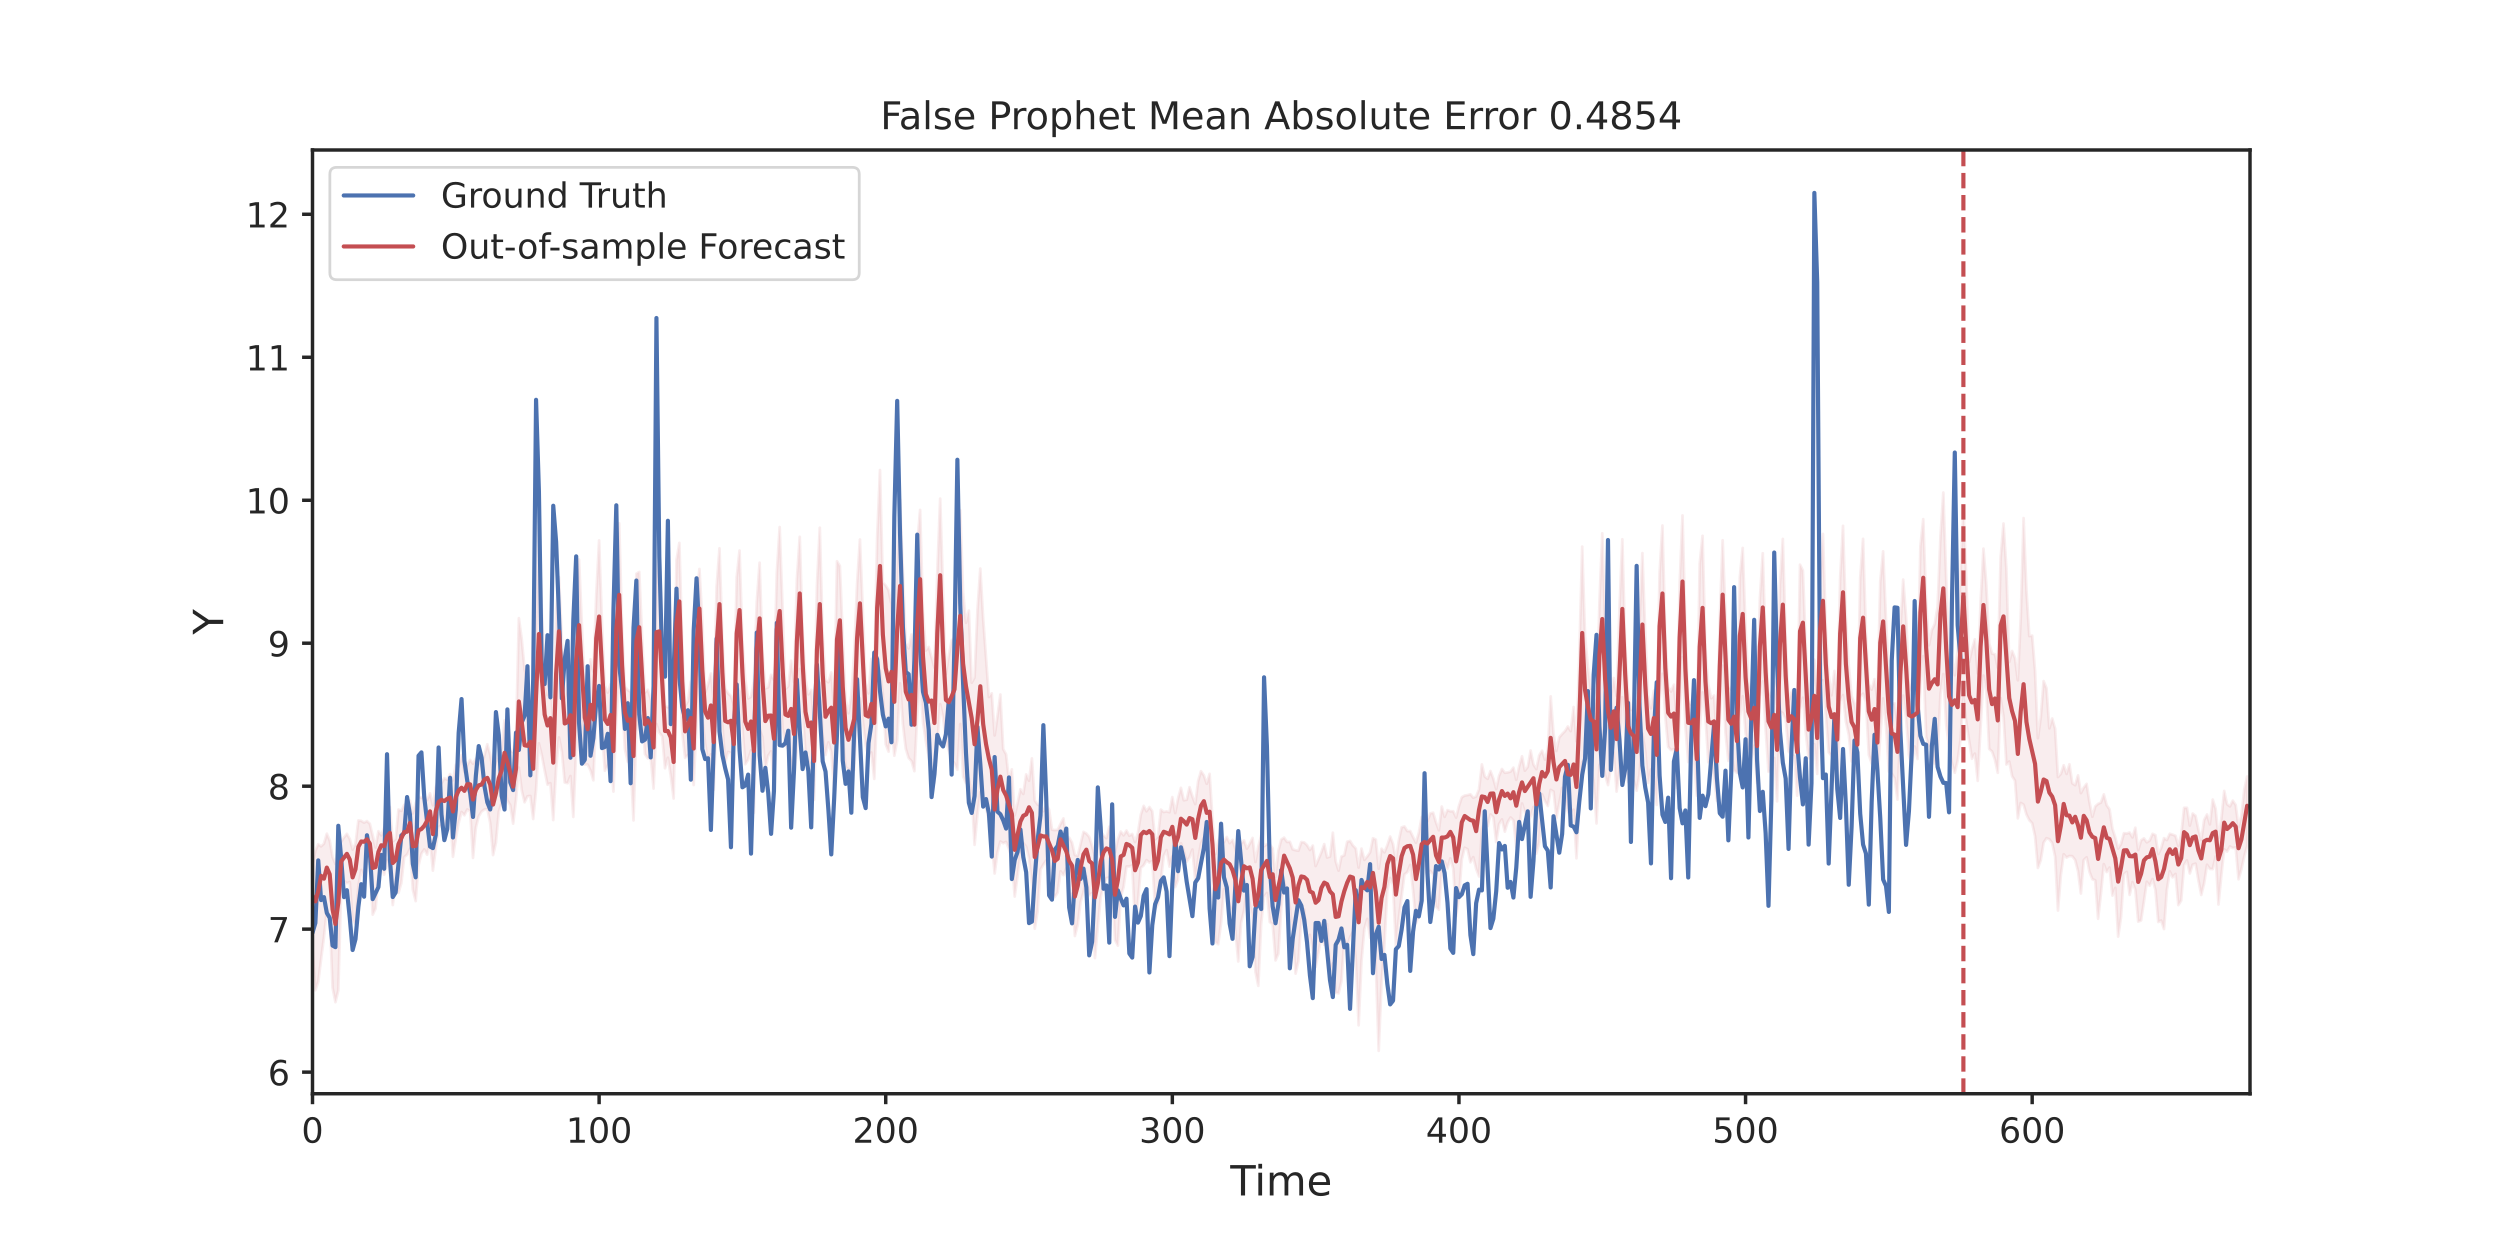 <?xml version="1.0" encoding="utf-8" standalone="no"?>
<!DOCTYPE svg PUBLIC "-//W3C//DTD SVG 1.1//EN"
  "http://www.w3.org/Graphics/SVG/1.1/DTD/svg11.dtd">
<!-- Created with matplotlib (https://matplotlib.org/) -->
<svg height="360pt" version="1.1" viewBox="0 0 720 360" width="720pt" xmlns="http://www.w3.org/2000/svg" xmlns:xlink="http://www.w3.org/1999/xlink">
 <defs>
  <style type="text/css">*{stroke-linecap:butt;stroke-linejoin:round;}</style>
 </defs>
 <g id="figure_1">
  <g id="patch_1">
   <path d="M 0 360 
L 720 360 
L 720 0 
L 0 0 
z
" style="fill:#ffffff;"/>
  </g>
  <g id="axes_1">
   <g id="patch_2">
    <path d="M 90 315 
L 648 315 
L 648 43.2 
L 90 43.2 
z
" style="fill:#ffffff;"/>
   </g>
   <g id="matplotlib.axis_1">
    <g id="xtick_1">
     <g id="line2d_1">
      <defs>
       <path d="M 0 0 
L 0 3 
" id="m0cd203e300" style="stroke:#262626;"/>
      </defs>
      <g>
       <use style="fill:#262626;stroke:#262626;" x="90" xlink:href="#m0cd203e300" y="315"/>
      </g>
     </g>
     <g id="text_1">
      <!-- 0 -->
      <g style="fill:#262626;" transform="translate(86.819 329.098)scale(0.1 -0.1)">
       <defs>
        <path d="M 31.781 66.406 
Q 24.172 66.406 20.328 58.906 
Q 16.5 51.422 16.5 36.375 
Q 16.5 21.391 20.328 13.891 
Q 24.172 6.391 31.781 6.391 
Q 39.453 6.391 43.281 13.891 
Q 47.125 21.391 47.125 36.375 
Q 47.125 51.422 43.281 58.906 
Q 39.453 66.406 31.781 66.406 
z
M 31.781 74.219 
Q 44.047 74.219 50.516 64.516 
Q 56.984 54.828 56.984 36.375 
Q 56.984 17.969 50.516 8.266 
Q 44.047 -1.422 31.781 -1.422 
Q 19.531 -1.422 13.062 8.266 
Q 6.594 17.969 6.594 36.375 
Q 6.594 54.828 13.062 64.516 
Q 19.531 74.219 31.781 74.219 
z
" id="DejaVuSans-48"/>
       </defs>
       <use xlink:href="#DejaVuSans-48"/>
      </g>
     </g>
    </g>
    <g id="xtick_2">
     <g id="line2d_2">
      <g>
       <use style="fill:#262626;stroke:#262626;" x="172.544" xlink:href="#m0cd203e300" y="315"/>
      </g>
     </g>
     <g id="text_2">
      <!-- 100 -->
      <g style="fill:#262626;" transform="translate(163.001 329.098)scale(0.1 -0.1)">
       <defs>
        <path d="M 12.406 8.297 
L 28.516 8.297 
L 28.516 63.922 
L 10.984 60.406 
L 10.984 69.391 
L 28.422 72.906 
L 38.281 72.906 
L 38.281 8.297 
L 54.391 8.297 
L 54.391 0 
L 12.406 0 
z
" id="DejaVuSans-49"/>
       </defs>
       <use xlink:href="#DejaVuSans-49"/>
       <use x="63.623" xlink:href="#DejaVuSans-48"/>
       <use x="127.246" xlink:href="#DejaVuSans-48"/>
      </g>
     </g>
    </g>
    <g id="xtick_3">
     <g id="line2d_3">
      <g>
       <use style="fill:#262626;stroke:#262626;" x="255.089" xlink:href="#m0cd203e300" y="315"/>
      </g>
     </g>
     <g id="text_3">
      <!-- 200 -->
      <g style="fill:#262626;" transform="translate(245.545 329.098)scale(0.1 -0.1)">
       <defs>
        <path d="M 19.188 8.297 
L 53.609 8.297 
L 53.609 0 
L 7.328 0 
L 7.328 8.297 
Q 12.938 14.109 22.625 23.891 
Q 32.328 33.688 34.812 36.531 
Q 39.547 41.844 41.422 45.531 
Q 43.312 49.219 43.312 52.781 
Q 43.312 58.594 39.234 62.25 
Q 35.156 65.922 28.609 65.922 
Q 23.969 65.922 18.812 64.312 
Q 13.672 62.703 7.812 59.422 
L 7.812 69.391 
Q 13.766 71.781 18.938 73 
Q 24.125 74.219 28.422 74.219 
Q 39.75 74.219 46.484 68.547 
Q 53.219 62.891 53.219 53.422 
Q 53.219 48.922 51.531 44.891 
Q 49.859 40.875 45.406 35.406 
Q 44.188 33.984 37.641 27.219 
Q 31.109 20.453 19.188 8.297 
z
" id="DejaVuSans-50"/>
       </defs>
       <use xlink:href="#DejaVuSans-50"/>
       <use x="63.623" xlink:href="#DejaVuSans-48"/>
       <use x="127.246" xlink:href="#DejaVuSans-48"/>
      </g>
     </g>
    </g>
    <g id="xtick_4">
     <g id="line2d_4">
      <g>
       <use style="fill:#262626;stroke:#262626;" x="337.633" xlink:href="#m0cd203e300" y="315"/>
      </g>
     </g>
     <g id="text_4">
      <!-- 300 -->
      <g style="fill:#262626;" transform="translate(328.089 329.098)scale(0.1 -0.1)">
       <defs>
        <path d="M 40.578 39.312 
Q 47.656 37.797 51.625 33 
Q 55.609 28.219 55.609 21.188 
Q 55.609 10.406 48.188 4.484 
Q 40.766 -1.422 27.094 -1.422 
Q 22.516 -1.422 17.656 -0.516 
Q 12.797 0.391 7.625 2.203 
L 7.625 11.719 
Q 11.719 9.328 16.594 8.109 
Q 21.484 6.891 26.812 6.891 
Q 36.078 6.891 40.938 10.547 
Q 45.797 14.203 45.797 21.188 
Q 45.797 27.641 41.281 31.266 
Q 36.766 34.906 28.719 34.906 
L 20.219 34.906 
L 20.219 43.016 
L 29.109 43.016 
Q 36.375 43.016 40.234 45.922 
Q 44.094 48.828 44.094 54.297 
Q 44.094 59.906 40.109 62.906 
Q 36.141 65.922 28.719 65.922 
Q 24.656 65.922 20.016 65.031 
Q 15.375 64.156 9.812 62.312 
L 9.812 71.094 
Q 15.438 72.656 20.344 73.438 
Q 25.25 74.219 29.594 74.219 
Q 40.828 74.219 47.359 69.109 
Q 53.906 64.016 53.906 55.328 
Q 53.906 49.266 50.438 45.094 
Q 46.969 40.922 40.578 39.312 
z
" id="DejaVuSans-51"/>
       </defs>
       <use xlink:href="#DejaVuSans-51"/>
       <use x="63.623" xlink:href="#DejaVuSans-48"/>
       <use x="127.246" xlink:href="#DejaVuSans-48"/>
      </g>
     </g>
    </g>
    <g id="xtick_5">
     <g id="line2d_5">
      <g>
       <use style="fill:#262626;stroke:#262626;" x="420.178" xlink:href="#m0cd203e300" y="315"/>
      </g>
     </g>
     <g id="text_5">
      <!-- 400 -->
      <g style="fill:#262626;" transform="translate(410.634 329.098)scale(0.1 -0.1)">
       <defs>
        <path d="M 37.797 64.312 
L 12.891 25.391 
L 37.797 25.391 
z
M 35.203 72.906 
L 47.609 72.906 
L 47.609 25.391 
L 58.016 25.391 
L 58.016 17.188 
L 47.609 17.188 
L 47.609 0 
L 37.797 0 
L 37.797 17.188 
L 4.891 17.188 
L 4.891 26.703 
z
" id="DejaVuSans-52"/>
       </defs>
       <use xlink:href="#DejaVuSans-52"/>
       <use x="63.623" xlink:href="#DejaVuSans-48"/>
       <use x="127.246" xlink:href="#DejaVuSans-48"/>
      </g>
     </g>
    </g>
    <g id="xtick_6">
     <g id="line2d_6">
      <g>
       <use style="fill:#262626;stroke:#262626;" x="502.722" xlink:href="#m0cd203e300" y="315"/>
      </g>
     </g>
     <g id="text_6">
      <!-- 500 -->
      <g style="fill:#262626;" transform="translate(493.178 329.098)scale(0.1 -0.1)">
       <defs>
        <path d="M 10.797 72.906 
L 49.516 72.906 
L 49.516 64.594 
L 19.828 64.594 
L 19.828 46.734 
Q 21.969 47.469 24.109 47.828 
Q 26.266 48.188 28.422 48.188 
Q 40.625 48.188 47.75 41.5 
Q 54.891 34.812 54.891 23.391 
Q 54.891 11.625 47.562 5.094 
Q 40.234 -1.422 26.906 -1.422 
Q 22.312 -1.422 17.547 -0.641 
Q 12.797 0.141 7.719 1.703 
L 7.719 11.625 
Q 12.109 9.234 16.797 8.062 
Q 21.484 6.891 26.703 6.891 
Q 35.156 6.891 40.078 11.328 
Q 45.016 15.766 45.016 23.391 
Q 45.016 31 40.078 35.438 
Q 35.156 39.891 26.703 39.891 
Q 22.75 39.891 18.812 39.016 
Q 14.891 38.141 10.797 36.281 
z
" id="DejaVuSans-53"/>
       </defs>
       <use xlink:href="#DejaVuSans-53"/>
       <use x="63.623" xlink:href="#DejaVuSans-48"/>
       <use x="127.246" xlink:href="#DejaVuSans-48"/>
      </g>
     </g>
    </g>
    <g id="xtick_7">
     <g id="line2d_7">
      <g>
       <use style="fill:#262626;stroke:#262626;" x="585.266" xlink:href="#m0cd203e300" y="315"/>
      </g>
     </g>
     <g id="text_7">
      <!-- 600 -->
      <g style="fill:#262626;" transform="translate(575.723 329.098)scale(0.1 -0.1)">
       <defs>
        <path d="M 33.016 40.375 
Q 26.375 40.375 22.484 35.828 
Q 18.609 31.297 18.609 23.391 
Q 18.609 15.531 22.484 10.953 
Q 26.375 6.391 33.016 6.391 
Q 39.656 6.391 43.531 10.953 
Q 47.406 15.531 47.406 23.391 
Q 47.406 31.297 43.531 35.828 
Q 39.656 40.375 33.016 40.375 
z
M 52.594 71.297 
L 52.594 62.312 
Q 48.875 64.062 45.094 64.984 
Q 41.312 65.922 37.594 65.922 
Q 27.828 65.922 22.672 59.328 
Q 17.531 52.734 16.797 39.406 
Q 19.672 43.656 24.016 45.922 
Q 28.375 48.188 33.594 48.188 
Q 44.578 48.188 50.953 41.516 
Q 57.328 34.859 57.328 23.391 
Q 57.328 12.156 50.688 5.359 
Q 44.047 -1.422 33.016 -1.422 
Q 20.359 -1.422 13.672 8.266 
Q 6.984 17.969 6.984 36.375 
Q 6.984 53.656 15.188 63.938 
Q 23.391 74.219 37.203 74.219 
Q 40.922 74.219 44.703 73.484 
Q 48.484 72.75 52.594 71.297 
z
" id="DejaVuSans-54"/>
       </defs>
       <use xlink:href="#DejaVuSans-54"/>
       <use x="63.623" xlink:href="#DejaVuSans-48"/>
       <use x="127.246" xlink:href="#DejaVuSans-48"/>
      </g>
     </g>
    </g>
    <g id="text_8">
     <!-- Time -->
     <g style="fill:#262626;" transform="translate(354.32 344.296)scale(0.12 -0.12)">
      <defs>
       <path d="M -0.297 72.906 
L 61.375 72.906 
L 61.375 64.594 
L 35.5 64.594 
L 35.5 0 
L 25.594 0 
L 25.594 64.594 
L -0.297 64.594 
z
" id="DejaVuSans-84"/>
       <path d="M 9.422 54.688 
L 18.406 54.688 
L 18.406 0 
L 9.422 0 
z
M 9.422 75.984 
L 18.406 75.984 
L 18.406 64.594 
L 9.422 64.594 
z
" id="DejaVuSans-105"/>
       <path d="M 52 44.188 
Q 55.375 50.25 60.062 53.125 
Q 64.75 56 71.094 56 
Q 79.641 56 84.281 50.016 
Q 88.922 44.047 88.922 33.016 
L 88.922 0 
L 79.891 0 
L 79.891 32.719 
Q 79.891 40.578 77.094 44.375 
Q 74.312 48.188 68.609 48.188 
Q 61.625 48.188 57.562 43.547 
Q 53.516 38.922 53.516 30.906 
L 53.516 0 
L 44.484 0 
L 44.484 32.719 
Q 44.484 40.625 41.703 44.406 
Q 38.922 48.188 33.109 48.188 
Q 26.219 48.188 22.156 43.531 
Q 18.109 38.875 18.109 30.906 
L 18.109 0 
L 9.078 0 
L 9.078 54.688 
L 18.109 54.688 
L 18.109 46.188 
Q 21.188 51.219 25.484 53.609 
Q 29.781 56 35.688 56 
Q 41.656 56 45.828 52.969 
Q 50 49.953 52 44.188 
z
" id="DejaVuSans-109"/>
       <path d="M 56.203 29.594 
L 56.203 25.203 
L 14.891 25.203 
Q 15.484 15.922 20.484 11.062 
Q 25.484 6.203 34.422 6.203 
Q 39.594 6.203 44.453 7.469 
Q 49.312 8.734 54.109 11.281 
L 54.109 2.781 
Q 49.266 0.734 44.188 -0.344 
Q 39.109 -1.422 33.891 -1.422 
Q 20.797 -1.422 13.156 6.188 
Q 5.516 13.812 5.516 26.812 
Q 5.516 40.234 12.766 48.109 
Q 20.016 56 32.328 56 
Q 43.359 56 49.781 48.891 
Q 56.203 41.797 56.203 29.594 
z
M 47.219 32.234 
Q 47.125 39.594 43.094 43.984 
Q 39.062 48.391 32.422 48.391 
Q 24.906 48.391 20.391 44.141 
Q 15.875 39.891 15.188 32.172 
z
" id="DejaVuSans-101"/>
      </defs>
      <use xlink:href="#DejaVuSans-84"/>
      <use x="57.959" xlink:href="#DejaVuSans-105"/>
      <use x="85.742" xlink:href="#DejaVuSans-109"/>
      <use x="183.154" xlink:href="#DejaVuSans-101"/>
     </g>
    </g>
   </g>
   <g id="matplotlib.axis_2">
    <g id="ytick_1">
     <g id="line2d_8">
      <defs>
       <path d="M 0 0 
L -3 0 
" id="mf8fcbb6015" style="stroke:#262626;"/>
      </defs>
      <g>
       <use style="fill:#262626;stroke:#262626;" x="90" xlink:href="#mf8fcbb6015" y="308.775"/>
      </g>
     </g>
     <g id="text_9">
      <!-- 6 -->
      <g style="fill:#262626;" transform="translate(77.138 312.574)scale(0.1 -0.1)">
       <use xlink:href="#DejaVuSans-54"/>
      </g>
     </g>
    </g>
    <g id="ytick_2">
     <g id="line2d_9">
      <g>
       <use style="fill:#262626;stroke:#262626;" x="90" xlink:href="#mf8fcbb6015" y="267.599"/>
      </g>
     </g>
     <g id="text_10">
      <!-- 7 -->
      <g style="fill:#262626;" transform="translate(77.138 271.398)scale(0.1 -0.1)">
       <defs>
        <path d="M 8.203 72.906 
L 55.078 72.906 
L 55.078 68.703 
L 28.609 0 
L 18.312 0 
L 43.219 64.594 
L 8.203 64.594 
z
" id="DejaVuSans-55"/>
       </defs>
       <use xlink:href="#DejaVuSans-55"/>
      </g>
     </g>
    </g>
    <g id="ytick_3">
     <g id="line2d_10">
      <g>
       <use style="fill:#262626;stroke:#262626;" x="90" xlink:href="#mf8fcbb6015" y="226.422"/>
      </g>
     </g>
     <g id="text_11">
      <!-- 8 -->
      <g style="fill:#262626;" transform="translate(77.138 230.222)scale(0.1 -0.1)">
       <defs>
        <path d="M 31.781 34.625 
Q 24.75 34.625 20.719 30.859 
Q 16.703 27.094 16.703 20.516 
Q 16.703 13.922 20.719 10.156 
Q 24.75 6.391 31.781 6.391 
Q 38.812 6.391 42.859 10.172 
Q 46.922 13.969 46.922 20.516 
Q 46.922 27.094 42.891 30.859 
Q 38.875 34.625 31.781 34.625 
z
M 21.922 38.812 
Q 15.578 40.375 12.031 44.719 
Q 8.5 49.078 8.5 55.328 
Q 8.5 64.062 14.719 69.141 
Q 20.953 74.219 31.781 74.219 
Q 42.672 74.219 48.875 69.141 
Q 55.078 64.062 55.078 55.328 
Q 55.078 49.078 51.531 44.719 
Q 48 40.375 41.703 38.812 
Q 48.828 37.156 52.797 32.312 
Q 56.781 27.484 56.781 20.516 
Q 56.781 9.906 50.312 4.234 
Q 43.844 -1.422 31.781 -1.422 
Q 19.734 -1.422 13.25 4.234 
Q 6.781 9.906 6.781 20.516 
Q 6.781 27.484 10.781 32.312 
Q 14.797 37.156 21.922 38.812 
z
M 18.312 54.391 
Q 18.312 48.734 21.844 45.562 
Q 25.391 42.391 31.781 42.391 
Q 38.141 42.391 41.719 45.562 
Q 45.312 48.734 45.312 54.391 
Q 45.312 60.062 41.719 63.234 
Q 38.141 66.406 31.781 66.406 
Q 25.391 66.406 21.844 63.234 
Q 18.312 60.062 18.312 54.391 
z
" id="DejaVuSans-56"/>
       </defs>
       <use xlink:href="#DejaVuSans-56"/>
      </g>
     </g>
    </g>
    <g id="ytick_4">
     <g id="line2d_11">
      <g>
       <use style="fill:#262626;stroke:#262626;" x="90" xlink:href="#mf8fcbb6015" y="185.246"/>
      </g>
     </g>
     <g id="text_12">
      <!-- 9 -->
      <g style="fill:#262626;" transform="translate(77.138 189.045)scale(0.1 -0.1)">
       <defs>
        <path d="M 10.984 1.516 
L 10.984 10.5 
Q 14.703 8.734 18.5 7.812 
Q 22.312 6.891 25.984 6.891 
Q 35.75 6.891 40.891 13.453 
Q 46.047 20.016 46.781 33.406 
Q 43.953 29.203 39.594 26.953 
Q 35.25 24.703 29.984 24.703 
Q 19.047 24.703 12.672 31.312 
Q 6.297 37.938 6.297 49.422 
Q 6.297 60.641 12.938 67.422 
Q 19.578 74.219 30.609 74.219 
Q 43.266 74.219 49.922 64.516 
Q 56.594 54.828 56.594 36.375 
Q 56.594 19.141 48.406 8.859 
Q 40.234 -1.422 26.422 -1.422 
Q 22.703 -1.422 18.891 -0.688 
Q 15.094 0.047 10.984 1.516 
z
M 30.609 32.422 
Q 37.25 32.422 41.125 36.953 
Q 45.016 41.5 45.016 49.422 
Q 45.016 57.281 41.125 61.844 
Q 37.25 66.406 30.609 66.406 
Q 23.969 66.406 20.094 61.844 
Q 16.219 57.281 16.219 49.422 
Q 16.219 41.5 20.094 36.953 
Q 23.969 32.422 30.609 32.422 
z
" id="DejaVuSans-57"/>
       </defs>
       <use xlink:href="#DejaVuSans-57"/>
      </g>
     </g>
    </g>
    <g id="ytick_5">
     <g id="line2d_12">
      <g>
       <use style="fill:#262626;stroke:#262626;" x="90" xlink:href="#mf8fcbb6015" y="144.07"/>
      </g>
     </g>
     <g id="text_13">
      <!-- 10 -->
      <g style="fill:#262626;" transform="translate(70.775 147.869)scale(0.1 -0.1)">
       <use xlink:href="#DejaVuSans-49"/>
       <use x="63.623" xlink:href="#DejaVuSans-48"/>
      </g>
     </g>
    </g>
    <g id="ytick_6">
     <g id="line2d_13">
      <g>
       <use style="fill:#262626;stroke:#262626;" x="90" xlink:href="#mf8fcbb6015" y="102.894"/>
      </g>
     </g>
     <g id="text_14">
      <!-- 11 -->
      <g style="fill:#262626;" transform="translate(70.775 106.693)scale(0.1 -0.1)">
       <use xlink:href="#DejaVuSans-49"/>
       <use x="63.623" xlink:href="#DejaVuSans-49"/>
      </g>
     </g>
    </g>
    <g id="ytick_7">
     <g id="line2d_14">
      <g>
       <use style="fill:#262626;stroke:#262626;" x="90" xlink:href="#mf8fcbb6015" y="61.717"/>
      </g>
     </g>
     <g id="text_15">
      <!-- 12 -->
      <g style="fill:#262626;" transform="translate(70.775 65.517)scale(0.1 -0.1)">
       <use xlink:href="#DejaVuSans-49"/>
       <use x="63.623" xlink:href="#DejaVuSans-50"/>
      </g>
     </g>
    </g>
    <g id="text_16">
     <!-- Y -->
     <g style="fill:#262626;" transform="translate(64.279 182.765)rotate(-90)scale(0.12 -0.12)">
      <defs>
       <path d="M -0.203 72.906 
L 10.406 72.906 
L 30.609 42.922 
L 50.688 72.906 
L 61.281 72.906 
L 35.5 34.719 
L 35.5 0 
L 25.594 0 
L 25.594 34.719 
z
" id="DejaVuSans-89"/>
      </defs>
      <use xlink:href="#DejaVuSans-89"/>
     </g>
    </g>
   </g>
   <g id="PolyCollection_1">
    <defs>
     <path d="M 90 -86.604 
L 90 -111.289 
L 90.825 -114.942 
L 91.651 -116.894 
L 92.476 -116.243 
L 93.302 -117.034 
L 94.127 -119.909 
L 94.953 -117.958 
L 95.778 -113.171 
L 96.604 -111.182 
L 97.429 -116.085 
L 98.254 -117.547 
L 99.08 -118.825 
L 99.905 -119.862 
L 100.731 -118.377 
L 101.556 -115.323 
L 102.382 -116.989 
L 103.207 -123.713 
L 104.033 -123.603 
L 104.858 -123.084 
L 105.683 -123.523 
L 106.509 -122.769 
L 107.334 -119.377 
L 108.16 -115.919 
L 108.985 -120.602 
L 109.811 -119.414 
L 110.636 -121.547 
L 111.462 -124.023 
L 112.287 -127.598 
L 113.112 -117.685 
L 113.938 -118.372 
L 114.763 -126.858 
L 115.589 -126.453 
L 116.414 -128.205 
L 117.24 -125.671 
L 118.065 -129.393 
L 118.891 -125.731 
L 119.716 -128.725 
L 120.541 -130.587 
L 121.367 -130.219 
L 122.192 -130.785 
L 123.018 -129.575 
L 123.843 -131.509 
L 124.669 -128.055 
L 125.494 -133.27 
L 126.32 -135.2 
L 127.145 -134.383 
L 127.97 -135.887 
L 128.796 -135.423 
L 129.621 -137.062 
L 130.447 -135.257 
L 131.272 -139.748 
L 132.098 -139.225 
L 132.923 -142.541 
L 133.749 -137.626 
L 134.574 -139.66 
L 135.399 -141.149 
L 136.225 -140.056 
L 137.05 -141.487 
L 137.876 -141.053 
L 138.701 -139.295 
L 139.527 -142.551 
L 140.352 -145.656 
L 141.178 -142.645 
L 142.003 -137.43 
L 142.828 -140.559 
L 143.654 -142.536 
L 144.479 -144.487 
L 145.305 -152.527 
L 146.13 -148.301 
L 146.956 -143.916 
L 147.781 -143.345 
L 148.607 -148.201 
L 149.432 -181.964 
L 150.257 -175.938 
L 151.083 -167.209 
L 151.908 -163.58 
L 152.734 -156.821 
L 153.559 -148.809 
L 154.385 -180.611 
L 155.21 -208.072 
L 156.036 -184.329 
L 156.861 -164.191 
L 157.686 -159.797 
L 158.512 -167.274 
L 159.337 -149.545 
L 160.163 -184.063 
L 160.988 -193.763 
L 161.814 -175.93 
L 162.639 -158.76 
L 163.464 -162.456 
L 164.29 -165.76 
L 165.115 -150.203 
L 165.941 -190.318 
L 166.766 -198.857 
L 167.592 -179.726 
L 168.417 -162.072 
L 169.243 -158.51 
L 170.068 -170.128 
L 170.893 -166.571 
L 171.719 -188.618 
L 172.544 -204.349 
L 173.37 -180.51 
L 174.195 -162.578 
L 175.021 -160.521 
L 175.846 -162.962 
L 176.672 -154.098 
L 177.497 -197.062 
L 178.322 -209.295 
L 179.148 -180.303 
L 179.973 -162.222 
L 180.799 -161.266 
L 181.624 -160.721 
L 182.45 -151.198 
L 183.275 -194.776 
L 184.101 -195.283 
L 184.926 -176.77 
L 185.751 -160.556 
L 186.577 -161.356 
L 187.402 -158.635 
L 188.228 -152.498 
L 189.053 -193.268 
L 189.879 -201.64 
L 190.704 -177.602 
L 191.53 -156.757 
L 192.355 -156.289 
L 193.18 -156.886 
L 194.006 -149.048 
L 194.831 -198.726 
L 195.657 -203.637 
L 196.482 -174.731 
L 197.308 -156.679 
L 198.133 -158.057 
L 198.959 -163.768 
L 199.784 -154.484 
L 200.609 -188.169 
L 201.435 -196.138 
L 202.26 -181.312 
L 203.086 -160.417 
L 203.911 -162.881 
L 204.737 -166.022 
L 205.562 -157.682 
L 206.388 -191.022 
L 207.213 -202.084 
L 208.038 -176.64 
L 208.864 -161.692 
L 209.689 -160.307 
L 210.515 -159.575 
L 211.34 -156.89 
L 212.166 -193.744 
L 212.991 -201.444 
L 213.817 -175.602 
L 214.642 -164.3 
L 215.467 -158.859 
L 216.293 -159.315 
L 217.118 -163.779 
L 217.944 -186.56 
L 218.769 -197.952 
L 219.595 -172.59 
L 220.42 -161.743 
L 221.246 -162.058 
L 222.071 -165.657 
L 222.896 -164.172 
L 223.722 -195.09 
L 224.547 -208.205 
L 225.373 -184.953 
L 226.198 -161.506 
L 227.024 -162.378 
L 227.849 -169.695 
L 228.675 -163.565 
L 229.5 -193.192 
L 230.325 -205.394 
L 231.151 -178.527 
L 231.976 -164.316 
L 232.802 -160.021 
L 233.627 -161.317 
L 234.453 -151.452 
L 235.278 -191.409 
L 236.104 -208.027 
L 236.929 -177.526 
L 237.754 -164.139 
L 238.58 -163.52 
L 239.405 -166.338 
L 240.231 -155.408 
L 241.056 -198.351 
L 241.882 -196.991 
L 242.707 -176.977 
L 243.533 -158.433 
L 244.358 -154.571 
L 245.183 -159.73 
L 246.009 -171.966 
L 246.834 -191.735 
L 247.66 -204.616 
L 248.485 -184.427 
L 249.311 -163.277 
L 250.136 -160.3 
L 250.962 -170.249 
L 251.787 -166.847 
L 252.612 -205.027 
L 253.438 -224.625 
L 254.263 -192.278 
L 255.089 -191.355 
L 255.914 -190.054 
L 256.74 -185.935 
L 257.565 -171.015 
L 258.391 -199.779 
L 259.216 -216.133 
L 260.041 -195.445 
L 260.867 -174.828 
L 261.692 -173.245 
L 262.518 -177.254 
L 263.343 -161.646 
L 264.169 -203.353 
L 264.994 -213.146 
L 265.82 -184.022 
L 266.645 -172.659 
L 267.47 -173.686 
L 268.296 -170.7 
L 269.121 -167.71 
L 269.947 -195.28 
L 270.772 -216.39 
L 271.598 -190.104 
L 272.423 -165.852 
L 273.249 -171.071 
L 274.074 -175.569 
L 274.899 -176.306 
L 275.725 -198.601 
L 276.55 -213.032 
L 277.376 -189.439 
L 278.201 -180.628 
L 279.027 -184.145 
L 279.852 -163.383 
L 280.678 -164.895 
L 281.503 -184.262 
L 282.328 -196.25 
L 283.154 -181.901 
L 283.979 -170.594 
L 284.805 -159.254 
L 285.63 -160.315 
L 286.456 -148.204 
L 287.281 -153.866 
L 288.107 -159.978 
L 288.932 -144.247 
L 289.757 -142.743 
L 290.583 -135.307 
L 291.408 -138.429 
L 292.234 -125.185 
L 293.059 -128.695 
L 293.885 -132.705 
L 294.71 -131.353 
L 295.536 -136.968 
L 296.361 -135.149 
L 297.186 -141.583 
L 298.012 -129.434 
L 298.837 -128.282 
L 299.663 -127.884 
L 300.488 -126.366 
L 301.314 -128.26 
L 302.139 -126.835 
L 302.964 -121.074 
L 303.79 -120.922 
L 304.615 -121.019 
L 305.441 -122.709 
L 306.266 -124.298 
L 307.092 -118.312 
L 307.917 -118.785 
L 308.743 -117.327 
L 309.568 -113.733 
L 310.393 -113.557 
L 311.219 -116.981 
L 312.044 -120.423 
L 312.87 -119.938 
L 313.695 -118.971 
L 314.521 -116.365 
L 315.346 -113.297 
L 316.172 -116.813 
L 316.997 -120.591 
L 317.822 -119.342 
L 318.648 -118.629 
L 319.473 -121.898 
L 320.299 -118.746 
L 321.124 -114.565 
L 321.95 -118.285 
L 322.775 -120.521 
L 323.601 -119.433 
L 324.426 -120.804 
L 325.251 -119.305 
L 326.077 -119.816 
L 326.902 -117.489 
L 327.728 -120.177 
L 328.553 -125.384 
L 329.379 -127.916 
L 330.204 -126.352 
L 331.03 -127.572 
L 331.855 -126.36 
L 332.68 -118.27 
L 333.506 -119.113 
L 334.331 -126.832 
L 335.157 -126.142 
L 335.982 -126.33 
L 336.808 -126.069 
L 337.633 -130.436 
L 338.459 -125.832 
L 339.284 -130.075 
L 340.109 -133.103 
L 340.935 -129.525 
L 341.76 -129.671 
L 342.586 -133.292 
L 343.411 -130.644 
L 344.237 -128.433 
L 345.062 -135.036 
L 345.888 -137.914 
L 346.713 -136.705 
L 347.538 -134.276 
L 348.364 -137.129 
L 349.189 -124.327 
L 350.015 -113.998 
L 350.84 -117.786 
L 351.666 -119.782 
L 352.491 -117.425 
L 353.317 -118.948 
L 354.142 -117.185 
L 354.967 -118.12 
L 355.793 -115.52 
L 356.618 -111.804 
L 357.444 -117.011 
L 358.269 -117.971 
L 359.095 -115.567 
L 359.92 -116.988 
L 360.746 -118.669 
L 361.571 -111.743 
L 362.396 -116.231 
L 363.222 -119.454 
L 364.047 -116.28 
L 364.873 -116.883 
L 365.698 -116.753 
L 366.524 -115.708 
L 367.349 -107.5 
L 368.175 -114.996 
L 369 -118.206 
L 369.825 -118.754 
L 370.651 -117.538 
L 371.476 -117.559 
L 372.302 -115.385 
L 373.127 -115.136 
L 373.953 -114.998 
L 374.778 -117.489 
L 375.604 -117.393 
L 376.429 -116.607 
L 377.254 -115.215 
L 378.08 -116.469 
L 378.905 -110.592 
L 379.731 -112.555 
L 380.556 -114.525 
L 381.382 -116.895 
L 382.207 -113.046 
L 383.033 -113.292 
L 383.858 -120.179 
L 384.683 -111.94 
L 385.509 -109.252 
L 386.334 -113.313 
L 387.16 -113.672 
L 387.985 -117.569 
L 388.811 -117.825 
L 389.636 -116.484 
L 390.462 -115.638 
L 391.287 -110.124 
L 392.112 -115.603 
L 392.938 -112.361 
L 393.763 -113.324 
L 394.589 -114.525 
L 395.414 -118.6 
L 396.24 -118.196 
L 397.065 -109.801 
L 397.891 -115.578 
L 398.716 -114.526 
L 399.541 -116.547 
L 400.367 -119.074 
L 401.192 -116.959 
L 402.018 -112.285 
L 402.843 -117.882 
L 403.669 -121.726 
L 404.494 -121.979 
L 405.32 -120.628 
L 406.145 -120.659 
L 406.97 -118.93 
L 407.796 -117.294 
L 408.621 -120.179 
L 409.447 -124.688 
L 410.272 -123.559 
L 411.098 -123.493 
L 411.923 -125.735 
L 412.749 -125.94 
L 413.574 -123.139 
L 414.399 -120.881 
L 415.225 -127.719 
L 416.05 -124.76 
L 416.876 -126.695 
L 417.701 -126.334 
L 418.527 -126.371 
L 419.352 -124.554 
L 420.178 -127.904 
L 421.003 -130.394 
L 421.828 -130.865 
L 422.654 -131.013 
L 423.479 -131.24 
L 424.305 -130.255 
L 425.13 -130.605 
L 425.956 -132.695 
L 426.781 -139.85 
L 427.607 -136.326 
L 428.432 -135.705 
L 429.257 -137.938 
L 430.083 -135.755 
L 430.908 -132.743 
L 431.734 -136.563 
L 432.559 -138.537 
L 433.385 -137.438 
L 434.21 -137.539 
L 435.036 -137.773 
L 435.861 -138.924 
L 436.686 -135.413 
L 437.512 -139.271 
L 438.337 -142.184 
L 439.163 -138.066 
L 439.988 -139.117 
L 440.814 -143.862 
L 441.639 -139.851 
L 442.464 -138.5 
L 443.29 -142.446 
L 444.115 -143.803 
L 444.941 -141.244 
L 445.766 -144.188 
L 446.592 -159.453 
L 447.417 -148.735 
L 448.243 -143.73 
L 449.068 -147.67 
L 449.893 -148.605 
L 450.719 -149.444 
L 451.544 -150.772 
L 452.37 -149.436 
L 453.195 -156.381 
L 454.021 -146.483 
L 454.846 -171.51 
L 455.672 -202.571 
L 456.497 -176.673 
L 457.322 -167.957 
L 458.148 -161.634 
L 458.973 -162.068 
L 459.799 -155.77 
L 460.624 -185.809 
L 461.45 -206.396 
L 462.275 -180.487 
L 463.101 -168.533 
L 463.926 -158.752 
L 464.751 -164.721 
L 465.577 -159.605 
L 466.402 -184.564 
L 467.228 -204.695 
L 468.053 -174.608 
L 468.879 -161.309 
L 469.704 -155.532 
L 470.53 -156.436 
L 471.355 -151.908 
L 472.18 -180.807 
L 473.006 -200.71 
L 473.831 -177.799 
L 474.657 -159.869 
L 475.482 -155.986 
L 476.308 -161.098 
L 477.133 -153.174 
L 477.959 -194.904 
L 478.784 -208.664 
L 479.609 -177.374 
L 480.435 -162.234 
L 481.26 -160.849 
L 482.086 -162.798 
L 482.911 -153.183 
L 483.737 -191.728 
L 484.562 -211.55 
L 485.388 -180.448 
L 486.213 -158.11 
L 487.038 -156.993 
L 487.864 -161.483 
L 488.689 -149.754 
L 489.515 -197.651 
L 490.34 -205.68 
L 491.166 -173.422 
L 491.991 -162.835 
L 492.817 -158.916 
L 493.642 -159.691 
L 494.467 -147.732 
L 495.293 -182.009 
L 496.118 -204.406 
L 496.944 -183.265 
L 497.769 -162.492 
L 498.595 -161.367 
L 499.42 -160.854 
L 500.246 -153.778 
L 501.071 -193.798 
L 501.896 -202.182 
L 502.722 -178.975 
L 503.547 -163.505 
L 504.373 -160.812 
L 505.198 -163.504 
L 506.024 -156.225 
L 506.849 -187.549 
L 507.675 -200.664 
L 508.5 -174.058 
L 509.325 -161.033 
L 510.151 -159.313 
L 510.976 -163.727 
L 511.802 -157.143 
L 512.627 -191.511 
L 513.453 -204.794 
L 514.278 -176.957 
L 515.104 -157.831 
L 515.929 -160.597 
L 516.754 -161.49 
L 517.58 -151.003 
L 518.405 -197.376 
L 519.231 -195.682 
L 520.056 -174.153 
L 520.882 -160.381 
L 521.707 -156.741 
L 522.533 -170 
L 523.358 -158.867 
L 524.183 -192.462 
L 525.009 -206.227 
L 525.834 -179.756 
L 526.66 -165.481 
L 527.485 -159.745 
L 528.311 -166.765 
L 529.136 -158.382 
L 529.962 -193.514 
L 530.787 -208.553 
L 531.612 -182.059 
L 532.438 -168.294 
L 533.263 -159.534 
L 534.089 -157.404 
L 534.914 -152.719 
L 535.74 -193.518 
L 536.565 -204.816 
L 537.391 -177.821 
L 538.216 -162.94 
L 539.041 -161.388 
L 539.867 -164.409 
L 540.692 -158.486 
L 541.518 -192.508 
L 542.343 -201.215 
L 543.169 -181.406 
L 543.994 -165.853 
L 544.82 -157.299 
L 545.645 -157.459 
L 546.47 -151.573 
L 547.296 -178.646 
L 548.121 -193.078 
L 548.947 -182.464 
L 549.772 -164.712 
L 550.598 -161.077 
L 551.423 -160.216 
L 552.249 -165.432 
L 553.074 -202.653 
L 553.899 -210.476 
L 554.725 -186.78 
L 555.55 -174.176 
L 556.376 -178.55 
L 557.201 -180.255 
L 558.027 -185.296 
L 558.852 -205.45 
L 559.678 -218.15 
L 560.503 -193.276 
L 561.328 -170.302 
L 562.154 -170.93 
L 562.979 -165.524 
L 563.805 -172.616 
L 564.63 -194.826 
L 565.456 -214.224 
L 566.281 -193.377 
L 567.107 -169.303 
L 567.932 -172.959 
L 568.757 -175.876 
L 569.583 -166.038 
L 570.408 -186.469 
L 571.234 -201.999 
L 572.059 -191.636 
L 572.885 -174.719 
L 573.71 -171.773 
L 574.536 -171.569 
L 575.361 -167.668 
L 576.186 -199.439 
L 577.012 -209.237 
L 577.837 -196.176 
L 578.663 -169.34 
L 579.488 -172.528 
L 580.314 -170.463 
L 581.139 -164.069 
L 581.964 -181.904 
L 582.79 -210.788 
L 583.615 -190.011 
L 584.441 -176.809 
L 585.266 -176.937 
L 586.092 -166.831 
L 586.917 -147.394 
L 587.743 -153.508 
L 588.568 -163.84 
L 589.393 -161.805 
L 590.219 -150.239 
L 591.044 -153.077 
L 591.87 -150.147 
L 592.695 -136.217 
L 593.521 -137.092 
L 594.346 -139.615 
L 595.172 -137.125 
L 595.997 -139.884 
L 596.822 -134.425 
L 597.648 -133.873 
L 598.473 -136.691 
L 599.299 -131.581 
L 600.124 -133.149 
L 600.95 -134.248 
L 601.775 -128.945 
L 602.601 -124.787 
L 603.426 -127.735 
L 604.251 -128.472 
L 605.077 -128.863 
L 605.902 -131.217 
L 606.728 -128.087 
L 607.553 -126.92 
L 608.379 -121.378 
L 609.204 -118.807 
L 610.03 -115.601 
L 610.855 -116.989 
L 611.68 -120.039 
L 612.506 -119.947 
L 613.331 -120.229 
L 614.157 -118.819 
L 614.982 -121.612 
L 615.808 -115.175 
L 616.633 -117.98 
L 617.459 -118.546 
L 618.284 -117.416 
L 619.109 -117.932 
L 619.935 -119.858 
L 620.76 -119.48 
L 621.586 -114.04 
L 622.411 -115.72 
L 623.237 -118.616 
L 624.062 -118.071 
L 624.888 -119.873 
L 625.713 -119.626 
L 626.538 -119.303 
L 627.364 -116.35 
L 628.189 -119.582 
L 629.015 -127.357 
L 629.84 -127.364 
L 630.666 -122.235 
L 631.491 -125.714 
L 632.317 -125.033 
L 633.142 -121.058 
L 633.967 -118.081 
L 634.793 -123.844 
L 635.618 -125.428 
L 636.444 -122.59 
L 637.269 -129.72 
L 638.095 -127.101 
L 638.92 -118.712 
L 639.746 -124.114 
L 640.571 -132.215 
L 641.396 -128.381 
L 642.222 -127.764 
L 643.047 -129.412 
L 643.873 -128.167 
L 644.698 -121.779 
L 645.524 -125.099 
L 646.349 -132.595 
L 647.175 -136.375 
L 647.175 -116.352 
L 647.175 -116.352 
L 646.349 -113.365 
L 645.524 -109.674 
L 644.698 -106.758 
L 643.873 -115.924 
L 643.047 -115.778 
L 642.222 -116.211 
L 641.396 -114.734 
L 640.571 -115.393 
L 639.746 -107.855 
L 638.92 -99.499 
L 638.095 -113.308 
L 637.269 -109.703 
L 636.444 -109.748 
L 635.618 -110.949 
L 634.793 -105.557 
L 633.967 -102.248 
L 633.142 -106.496 
L 632.317 -111.27 
L 631.491 -110.989 
L 630.666 -108.428 
L 629.84 -112.216 
L 629.015 -110.876 
L 628.189 -100.652 
L 627.364 -99.336 
L 626.538 -108.321 
L 625.713 -107.317 
L 624.888 -109.06 
L 624.062 -103.659 
L 623.237 -92.438 
L 622.411 -94.885 
L 621.586 -94.454 
L 620.76 -103.7 
L 619.935 -106.829 
L 619.109 -104.925 
L 618.284 -106.028 
L 617.459 -100.402 
L 616.633 -94.906 
L 615.808 -94.572 
L 614.982 -103.738 
L 614.157 -105.939 
L 613.331 -102.273 
L 612.506 -108.894 
L 611.68 -108.235 
L 610.855 -95.852 
L 610.03 -90.254 
L 609.204 -104.282 
L 608.379 -102.072 
L 607.553 -110.148 
L 606.728 -108.852 
L 605.902 -111.127 
L 605.077 -102.685 
L 604.251 -95.397 
L 603.426 -106.482 
L 602.601 -106.775 
L 601.775 -108.908 
L 600.95 -113.086 
L 600.124 -112.325 
L 599.299 -102.671 
L 598.473 -109.079 
L 597.648 -112.306 
L 596.822 -113.406 
L 595.997 -113.479 
L 595.172 -113.018 
L 594.346 -113.971 
L 593.521 -107.942 
L 592.695 -97.762 
L 591.87 -113.304 
L 591.044 -117.177 
L 590.219 -118.288 
L 589.393 -118.588 
L 588.568 -117.349 
L 587.743 -112.263 
L 586.917 -110.037 
L 586.092 -119.176 
L 585.266 -122.903 
L 584.441 -123.798 
L 583.615 -125.428 
L 582.79 -128.258 
L 581.964 -128.746 
L 581.139 -124.307 
L 580.314 -135.172 
L 579.488 -136.454 
L 578.663 -140.664 
L 577.837 -139.809 
L 577.012 -153.631 
L 576.186 -158.927 
L 575.361 -137.43 
L 574.536 -141.215 
L 573.71 -143.569 
L 572.885 -144.295 
L 572.059 -160.971 
L 571.234 -165.429 
L 570.408 -150.591 
L 569.583 -135.118 
L 568.757 -142.954 
L 567.932 -141.497 
L 567.107 -146.744 
L 566.281 -152.055 
L 565.456 -159.273 
L 564.63 -146.958 
L 563.805 -140.924 
L 562.979 -137.435 
L 562.154 -140.239 
L 561.328 -144.88 
L 560.503 -151.272 
L 559.678 -165.884 
L 558.852 -160.07 
L 558.027 -141.934 
L 557.201 -139.981 
L 556.376 -144.1 
L 555.55 -145.059 
L 554.725 -147.786 
L 553.899 -171.039 
L 553.074 -162.912 
L 552.249 -141.399 
L 551.423 -145.011 
L 550.598 -139.753 
L 549.772 -142.416 
L 548.947 -153.208 
L 548.121 -159.665 
L 547.296 -150.507 
L 546.47 -129.721 
L 545.645 -135.899 
L 544.82 -137.197 
L 543.994 -137.798 
L 543.169 -150.934 
L 542.343 -158.843 
L 541.518 -147.995 
L 540.692 -135.06 
L 539.867 -146.181 
L 539.041 -140.109 
L 538.216 -142.614 
L 537.391 -157.707 
L 536.565 -160.224 
L 535.74 -159.282 
L 534.914 -137.461 
L 534.089 -140.765 
L 533.263 -140.704 
L 532.438 -148.42 
L 531.612 -152.249 
L 530.787 -159.812 
L 529.962 -158.009 
L 529.136 -130.579 
L 528.311 -140.075 
L 527.485 -142.334 
L 526.66 -143.34 
L 525.834 -154.178 
L 525.009 -164.059 
L 524.183 -162.629 
L 523.358 -137.126 
L 522.533 -145.665 
L 521.707 -145.604 
L 520.882 -141.646 
L 520.056 -149.035 
L 519.231 -159.061 
L 518.405 -155.634 
L 517.58 -130.866 
L 516.754 -142.167 
L 515.929 -142.704 
L 515.104 -143.593 
L 514.278 -152.82 
L 513.453 -154.62 
L 512.627 -155.076 
L 511.802 -129.205 
L 510.976 -141.72 
L 510.151 -137.867 
L 509.325 -137.731 
L 508.5 -149.9 
L 507.675 -163.804 
L 506.849 -159.368 
L 506.024 -134.53 
L 505.198 -145.247 
L 504.373 -141.888 
L 503.547 -144.107 
L 502.722 -148.976 
L 501.896 -159.485 
L 501.071 -153.361 
L 500.246 -137.39 
L 499.42 -138.149 
L 498.595 -143.503 
L 497.769 -140.852 
L 496.944 -148.923 
L 496.118 -168.286 
L 495.293 -152.925 
L 494.467 -129.373 
L 493.642 -136.123 
L 492.817 -140.388 
L 491.991 -140.475 
L 491.166 -153.481 
L 490.34 -160.614 
L 489.515 -149.96 
L 488.689 -130.857 
L 487.864 -141.709 
L 487.038 -145.105 
L 486.213 -140.515 
L 485.388 -150.901 
L 484.562 -170.727 
L 483.737 -153.842 
L 482.911 -133.055 
L 482.086 -144.254 
L 481.26 -143.976 
L 480.435 -144.913 
L 479.609 -153.655 
L 478.784 -165.955 
L 477.959 -158.172 
L 477.133 -128.197 
L 476.308 -136.356 
L 475.482 -138.387 
L 474.657 -134.501 
L 473.831 -143.728 
L 473.006 -148.722 
L 472.18 -136.969 
L 471.355 -132.278 
L 470.53 -135.136 
L 469.704 -135.393 
L 468.879 -134.806 
L 468.053 -148.642 
L 467.228 -159.182 
L 466.402 -138.008 
L 465.577 -132.027 
L 464.751 -143.249 
L 463.926 -138.791 
L 463.101 -133.898 
L 462.275 -136.814 
L 461.45 -140.943 
L 460.624 -139.657 
L 459.799 -122.833 
L 458.973 -134.725 
L 458.148 -139.053 
L 457.322 -144.366 
L 456.497 -141.169 
L 455.672 -140.481 
L 454.846 -127.748 
L 454.021 -112.807 
L 453.195 -126.81 
L 452.37 -124.766 
L 451.544 -126.365 
L 450.719 -130.999 
L 449.893 -133.081 
L 449.068 -128.635 
L 448.243 -124.394 
L 447.417 -132.034 
L 446.592 -132.507 
L 445.766 -127.865 
L 444.941 -129.343 
L 444.115 -131.255 
L 443.29 -117.324 
L 442.464 -114.168 
L 441.639 -127.611 
L 440.814 -124.843 
L 439.988 -123.23 
L 439.163 -126.107 
L 438.337 -128.587 
L 437.512 -119.784 
L 436.686 -116.045 
L 435.861 -123.743 
L 435.036 -124.571 
L 434.21 -123.179 
L 433.385 -120.483 
L 432.559 -124.006 
L 431.734 -122.657 
L 430.908 -117.459 
L 430.083 -124.608 
L 429.257 -125.446 
L 428.432 -122.065 
L 427.607 -123.515 
L 426.781 -121.156 
L 425.956 -107.579 
L 425.13 -109.786 
L 424.305 -113.13 
L 423.479 -111.646 
L 422.654 -115.416 
L 421.828 -115.857 
L 421.003 -112.507 
L 420.178 -101.581 
L 419.352 -96.11 
L 418.527 -109.852 
L 417.701 -112.786 
L 416.876 -109.841 
L 416.05 -111.854 
L 415.225 -109.307 
L 414.399 -97.987 
L 413.574 -98.883 
L 412.749 -108.109 
L 411.923 -109.181 
L 411.098 -107.746 
L 410.272 -112.134 
L 409.447 -109.189 
L 408.621 -96.118 
L 407.796 -94.149 
L 406.97 -103.488 
L 406.145 -110.911 
L 405.32 -108.816 
L 404.494 -108.182 
L 403.669 -101.857 
L 402.843 -95.439 
L 402.018 -87.332 
L 401.192 -105.153 
L 400.367 -107.126 
L 399.541 -103.512 
L 398.716 -87.825 
L 397.891 -77.006 
L 397.065 -57.355 
L 396.24 -81.819 
L 395.414 -94.888 
L 394.589 -89.924 
L 393.763 -95.361 
L 392.938 -92.426 
L 392.112 -83.173 
L 391.287 -64.712 
L 390.462 -83.758 
L 389.636 -91.59 
L 388.811 -90.071 
L 387.985 -87.393 
L 387.16 -89.406 
L 386.334 -77.435 
L 385.509 -73.909 
L 384.683 -74.127 
L 383.858 -82.544 
L 383.033 -80.108 
L 382.207 -93.832 
L 381.382 -87.869 
L 380.556 -90.018 
L 379.731 -85.711 
L 378.905 -81.517 
L 378.08 -86.447 
L 377.254 -90.78 
L 376.429 -86.698 
L 375.604 -98.082 
L 374.778 -95.047 
L 373.953 -83.16 
L 373.127 -79.585 
L 372.302 -90.969 
L 371.476 -98.718 
L 370.651 -102.639 
L 369.825 -106.295 
L 369 -98.344 
L 368.175 -85.307 
L 367.349 -83.401 
L 366.524 -93.877 
L 365.698 -94.427 
L 364.873 -102.828 
L 364.047 -101.717 
L 363.222 -94.008 
L 362.396 -76.067 
L 361.571 -80.056 
L 360.746 -95.606 
L 359.92 -99.477 
L 359.095 -103.977 
L 358.269 -97.611 
L 357.444 -94.293 
L 356.618 -83.102 
L 355.793 -91.837 
L 354.967 -97.378 
L 354.142 -99.169 
L 353.317 -103.713 
L 352.491 -103.862 
L 351.666 -94.166 
L 350.84 -88.055 
L 350.015 -88.709 
L 349.189 -106.802 
L 348.364 -114.653 
L 347.538 -115.25 
L 346.713 -118.71 
L 345.888 -117.092 
L 345.062 -112.581 
L 344.237 -106.328 
L 343.411 -115.327 
L 342.586 -113.089 
L 341.76 -111.847 
L 340.935 -114.931 
L 340.109 -117.157 
L 339.284 -106.607 
L 338.459 -104.506 
L 337.633 -113.376 
L 336.808 -110.406 
L 335.982 -115.169 
L 335.157 -113.476 
L 334.331 -106.144 
L 333.506 -99.521 
L 332.68 -98.18 
L 331.855 -112.006 
L 331.03 -111.586 
L 330.204 -112.281 
L 329.379 -110.757 
L 328.553 -110.065 
L 327.728 -100.139 
L 326.902 -93.686 
L 326.077 -110.749 
L 325.251 -110.447 
L 324.426 -110.424 
L 323.601 -104.53 
L 322.775 -101.644 
L 321.95 -87.659 
L 321.124 -89.281 
L 320.299 -104.3 
L 319.473 -107.278 
L 318.648 -107.074 
L 317.822 -105.051 
L 316.997 -101.579 
L 316.172 -93.018 
L 315.346 -84.069 
L 314.521 -102.779 
L 313.695 -102.157 
L 312.87 -107.568 
L 312.044 -103.016 
L 311.219 -100.24 
L 310.393 -93.665 
L 309.568 -90.434 
L 308.743 -102.631 
L 307.917 -101.763 
L 307.092 -109.918 
L 306.266 -107.945 
L 305.441 -109.062 
L 304.615 -102.949 
L 303.79 -101.64 
L 302.964 -103.229 
L 302.139 -106.072 
L 301.314 -112.175 
L 300.488 -111.003 
L 299.663 -109.572 
L 298.837 -97.507 
L 298.012 -92.527 
L 297.186 -105.638 
L 296.361 -112.84 
L 295.536 -116.185 
L 294.71 -117.183 
L 293.885 -114.23 
L 293.059 -107.644 
L 292.234 -101.79 
L 291.408 -112.639 
L 290.583 -115.483 
L 289.757 -117.526 
L 288.932 -117.155 
L 288.107 -117.64 
L 287.281 -114.482 
L 286.456 -108.425 
L 285.63 -117.115 
L 284.805 -123.802 
L 283.979 -127.371 
L 283.154 -129.632 
L 282.328 -131.838 
L 281.503 -125.339 
L 280.678 -116.686 
L 279.852 -130.991 
L 279.027 -135.741 
L 278.201 -134.503 
L 277.376 -136.399 
L 276.55 -151.479 
L 275.725 -138.307 
L 274.899 -140.124 
L 274.074 -141.252 
L 273.249 -143.822 
L 272.423 -146.836 
L 271.598 -153.311 
L 270.772 -157.218 
L 269.947 -145.551 
L 269.121 -134.577 
L 268.296 -137.099 
L 267.47 -142.093 
L 266.645 -146.489 
L 265.82 -152.105 
L 264.994 -163.911 
L 264.169 -153.873 
L 263.343 -137.909 
L 262.518 -140.806 
L 261.692 -141.688 
L 260.867 -144.362 
L 260.041 -151.319 
L 259.216 -163.18 
L 258.391 -146.619 
L 257.565 -142.353 
L 256.74 -151.82 
L 255.914 -143.527 
L 255.089 -145.621 
L 254.263 -160.13 
L 253.438 -166.795 
L 252.612 -156.265 
L 251.787 -135.683 
L 250.962 -143.276 
L 250.136 -141.827 
L 249.311 -145.354 
L 248.485 -152.458 
L 247.66 -158.885 
L 246.834 -154.834 
L 246.009 -138.314 
L 245.183 -138.241 
L 244.358 -138.427 
L 243.533 -139.141 
L 242.707 -147.492 
L 241.882 -154.578 
L 241.056 -149.138 
L 240.231 -132.296 
L 239.405 -143.339 
L 238.58 -146.205 
L 237.754 -142.566 
L 236.929 -147.974 
L 236.104 -163.29 
L 235.278 -158.065 
L 234.453 -129.65 
L 233.627 -139.831 
L 232.802 -140.803 
L 231.976 -143.321 
L 231.151 -155.087 
L 230.325 -167.346 
L 229.5 -143.806 
L 228.675 -136.895 
L 227.849 -140.733 
L 227.024 -144.21 
L 226.198 -145.533 
L 225.373 -150.414 
L 224.547 -165.767 
L 223.722 -154.155 
L 222.896 -134.259 
L 222.071 -143.616 
L 221.246 -142.373 
L 220.42 -138.484 
L 219.595 -147.654 
L 218.769 -149.925 
L 217.944 -153.326 
L 217.118 -125.886 
L 216.293 -143.882 
L 215.467 -141.215 
L 214.642 -139.906 
L 213.817 -150.311 
L 212.991 -160.752 
L 212.166 -162.565 
L 211.34 -135.7 
L 210.515 -143.163 
L 209.689 -143.427 
L 208.864 -140.47 
L 208.038 -151.131 
L 207.213 -166.606 
L 206.388 -153.119 
L 205.562 -132.572 
L 204.737 -142.732 
L 203.911 -140.65 
L 203.086 -145.882 
L 202.26 -153.269 
L 201.435 -169.464 
L 200.609 -151.543 
L 199.784 -133.913 
L 198.959 -143.454 
L 198.133 -142.557 
L 197.308 -141.729 
L 196.482 -148.986 
L 195.657 -168.591 
L 194.831 -164.583 
L 194.006 -130.021 
L 193.18 -136.566 
L 192.355 -141.778 
L 191.53 -138.741 
L 190.704 -147.923 
L 189.879 -148.985 
L 189.053 -151.474 
L 188.228 -132.893 
L 187.402 -141.77 
L 186.577 -141.573 
L 185.751 -142.816 
L 184.926 -153.866 
L 184.101 -153.548 
L 183.275 -149.217 
L 182.45 -123.717 
L 181.624 -140.188 
L 180.799 -140.592 
L 179.973 -144.193 
L 179.148 -158.538 
L 178.322 -164.223 
L 177.497 -153.126 
L 176.672 -132.031 
L 175.846 -141.674 
L 175.021 -139.536 
L 174.195 -138.018 
L 173.37 -149.301 
L 172.544 -159.069 
L 171.719 -154.643 
L 170.893 -135.271 
L 170.068 -138.113 
L 169.243 -139.798 
L 168.417 -139.788 
L 167.592 -152.388 
L 166.766 -158.859 
L 165.941 -144.036 
L 165.115 -124.723 
L 164.29 -136.505 
L 163.464 -134.433 
L 162.639 -134.643 
L 161.814 -143.454 
L 160.988 -147.597 
L 160.163 -138.665 
L 159.337 -123.816 
L 158.512 -134.435 
L 157.686 -134.002 
L 156.861 -138.112 
L 156.036 -142.45 
L 155.21 -145.905 
L 154.385 -132.407 
L 153.559 -124.127 
L 152.734 -130.757 
L 151.908 -130.648 
L 151.083 -128.929 
L 150.257 -132.356 
L 149.432 -138.928 
L 148.607 -129.623 
L 147.781 -122.8 
L 146.956 -128.109 
L 146.13 -129.447 
L 145.305 -133.457 
L 144.479 -128.848 
L 143.654 -126.218 
L 142.828 -117.307 
L 142.003 -113.726 
L 141.178 -122.975 
L 140.352 -127.012 
L 139.527 -126.867 
L 138.701 -126.295 
L 137.876 -124.894 
L 137.05 -121.637 
L 136.225 -112.92 
L 135.399 -126.372 
L 134.574 -126.873 
L 133.749 -125.199 
L 132.923 -126.144 
L 132.098 -123.043 
L 131.272 -118.469 
L 130.447 -113.25 
L 129.621 -125.264 
L 128.796 -124.205 
L 127.97 -121.375 
L 127.145 -122.329 
L 126.32 -121.805 
L 125.494 -115.404 
L 124.669 -109.253 
L 123.843 -117.971 
L 123.018 -113.848 
L 122.192 -115.374 
L 121.367 -114.119 
L 120.541 -110.702 
L 119.716 -100.477 
L 118.891 -103.723 
L 118.065 -115.574 
L 117.24 -113.846 
L 116.414 -113.153 
L 115.589 -105.67 
L 114.763 -102.844 
L 113.938 -105.268 
L 113.112 -99.342 
L 112.287 -109.024 
L 111.462 -112.336 
L 110.636 -108.077 
L 109.811 -110.887 
L 108.985 -106.812 
L 108.16 -98.316 
L 107.334 -96.573 
L 106.509 -111.019 
L 105.683 -111.828 
L 104.858 -107.112 
L 104.033 -109.462 
L 103.207 -104.785 
L 102.382 -93.897 
L 101.556 -95.008 
L 100.731 -105.965 
L 99.905 -105.634 
L 99.08 -106.284 
L 98.254 -103.907 
L 97.429 -74.704 
L 96.604 -71.377 
L 95.778 -75.539 
L 94.953 -96.031 
L 94.127 -97.863 
L 93.302 -90.117 
L 92.476 -83.742 
L 91.651 -77.176 
L 90.825 -74.813 
L 90 -86.604 
z
" id="mf5fa024c06" style="stroke:#c44e52;stroke-opacity:0.1;stroke-width:0.8;"/>
    </defs>
    <g clip-path="url(#pd778080628)">
     <use style="fill:#c44e52;fill-opacity:0.1;stroke:#c44e52;stroke-opacity:0.1;stroke-width:0.8;" x="0" xlink:href="#mf5fa024c06" y="360"/>
    </g>
   </g>
   <g id="line2d_15">
    <path clip-path="url(#pd778080628)" d="M 90 268.611 
L 90.825 265.821 
L 91.651 247.793 
L 92.476 259.223 
L 93.302 258.374 
L 94.127 262.94 
L 94.953 264.338 
L 95.778 272.313 
L 96.604 272.779 
L 97.429 237.823 
L 98.254 247.148 
L 99.08 258.374 
L 99.905 256.382 
L 100.731 264.338 
L 101.556 273.596 
L 102.382 270.46 
L 103.207 261.168 
L 104.033 254.646 
L 104.858 258.254 
L 105.683 240.554 
L 106.509 245.36 
L 107.334 258.948 
L 108.985 255.477 
L 109.811 246.222 
L 110.636 250.207 
L 111.462 217.214 
L 112.287 247.309 
L 113.112 258.344 
L 113.938 257.045 
L 115.589 240.612 
L 116.414 239.954 
L 117.24 229.549 
L 118.065 234.617 
L 118.891 248.803 
L 119.716 252.666 
L 120.541 217.647 
L 121.367 216.687 
L 122.192 229.653 
L 123.843 243.793 
L 124.669 244.259 
L 125.494 240.495 
L 126.32 215.273 
L 127.145 234.533 
L 127.97 241.96 
L 128.796 238.763 
L 129.621 224.008 
L 130.447 241.201 
L 131.272 233.16 
L 132.098 211.041 
L 132.923 201.329 
L 133.749 219.124 
L 134.574 224.903 
L 135.399 228.344 
L 136.225 235.28 
L 137.05 223.387 
L 137.876 214.874 
L 138.701 218.22 
L 139.527 226.408 
L 140.352 231.067 
L 141.178 233.127 
L 142.003 227.259 
L 142.828 205.077 
L 143.654 211.75 
L 144.479 229.207 
L 145.305 233.144 
L 146.13 204.303 
L 146.956 225.331 
L 147.781 227.542 
L 148.607 211.003 
L 149.432 215.995 
L 150.257 208.061 
L 151.083 206.135 
L 151.908 191.87 
L 152.734 223.297 
L 153.559 195.532 
L 154.385 115.147 
L 155.21 141.6 
L 156.036 193.763 
L 156.861 197.006 
L 157.686 182.93 
L 158.512 200.829 
L 159.337 145.658 
L 160.163 156.07 
L 160.988 177.157 
L 161.814 201.127 
L 162.639 189.815 
L 163.464 184.576 
L 164.29 218.22 
L 165.115 178.567 
L 165.941 160.231 
L 166.766 208.185 
L 167.592 219.942 
L 168.417 218.825 
L 169.243 191.876 
L 170.068 217.658 
L 170.893 212.581 
L 171.719 202.11 
L 172.544 197.544 
L 173.37 215.452 
L 174.195 215.115 
L 175.021 211.337 
L 175.846 224.97 
L 176.672 175.713 
L 177.497 145.524 
L 178.322 191.608 
L 179.148 198.711 
L 179.973 209.925 
L 180.799 202.525 
L 181.624 225.574 
L 182.45 180.818 
L 183.275 167.196 
L 184.101 205.782 
L 184.926 213.519 
L 185.751 213.017 
L 186.577 206.807 
L 187.402 218.141 
L 188.228 197.578 
L 189.053 91.592 
L 189.879 160.229 
L 190.704 190.243 
L 191.53 194.884 
L 192.355 149.983 
L 193.18 208.542 
L 194.006 193.34 
L 194.831 169.526 
L 195.657 195.116 
L 196.482 203.567 
L 197.308 207.117 
L 198.133 204.546 
L 198.959 224.545 
L 199.784 181.532 
L 200.609 166.546 
L 201.435 182.815 
L 202.26 215.739 
L 203.086 218.618 
L 203.911 218.379 
L 204.737 239.025 
L 205.562 214.479 
L 206.388 183.892 
L 207.213 210.662 
L 208.038 217.447 
L 208.864 221.286 
L 209.689 224.492 
L 210.515 244.004 
L 211.34 210.008 
L 212.166 197.128 
L 212.991 216.081 
L 213.817 226.741 
L 214.642 226.201 
L 215.467 223.093 
L 216.293 245.844 
L 217.118 218.085 
L 217.944 182.182 
L 218.769 217.58 
L 219.595 227.741 
L 220.42 221.14 
L 221.246 228.33 
L 222.071 240.147 
L 222.896 227.841 
L 223.722 179.392 
L 224.547 214.604 
L 225.373 214.759 
L 226.198 214.027 
L 227.024 210.446 
L 227.849 238.373 
L 228.675 221.851 
L 229.5 195.721 
L 230.325 210.306 
L 231.151 221.494 
L 231.976 216.709 
L 232.802 222.024 
L 233.627 238.281 
L 234.453 208.91 
L 235.278 191.448 
L 236.929 219.252 
L 237.754 222.211 
L 238.58 233.274 
L 239.405 246.066 
L 240.231 230.119 
L 241.056 211.375 
L 241.882 182.752 
L 242.707 219.044 
L 243.533 225.75 
L 244.358 222.173 
L 245.183 234.065 
L 246.009 210.446 
L 246.834 195.616 
L 248.485 229.579 
L 249.311 232.739 
L 250.136 213.986 
L 250.962 208.461 
L 251.787 187.94 
L 252.612 189.832 
L 253.438 199.072 
L 254.263 205.832 
L 255.089 209.2 
L 255.914 206.979 
L 256.74 213.772 
L 257.565 148.739 
L 258.391 115.453 
L 259.216 153.944 
L 260.041 180.713 
L 260.867 193.501 
L 261.692 194.178 
L 262.518 208.721 
L 263.343 190.238 
L 264.169 153.977 
L 264.994 187.219 
L 265.82 199.2 
L 266.645 202.34 
L 267.47 210.092 
L 268.296 229.564 
L 269.121 222.902 
L 269.947 211.644 
L 270.772 213.925 
L 271.598 214.979 
L 272.423 211.452 
L 273.249 201.79 
L 274.074 223.08 
L 274.899 183.828 
L 275.725 132.408 
L 276.55 173.996 
L 277.376 197.019 
L 278.201 216.808 
L 279.027 231.191 
L 279.852 234.131 
L 280.678 229.252 
L 281.503 209.355 
L 282.328 219.978 
L 283.154 232.307 
L 283.979 230.134 
L 284.805 234.281 
L 285.63 246.694 
L 286.456 218.028 
L 287.281 233.766 
L 288.107 234.499 
L 288.932 236.268 
L 289.757 238.633 
L 290.583 223.903 
L 291.408 253.166 
L 292.234 247.677 
L 293.059 245.338 
L 293.885 238.912 
L 294.71 246.852 
L 295.536 251.203 
L 296.361 265.857 
L 297.186 265.428 
L 298.012 252.666 
L 298.837 241.939 
L 299.663 234.854 
L 300.488 208.847 
L 301.314 229.848 
L 302.139 257.867 
L 302.964 259.101 
L 303.79 244.687 
L 304.615 243.604 
L 305.441 239.477 
L 306.266 242.609 
L 307.092 238.633 
L 307.917 261.361 
L 308.743 265.929 
L 309.568 253.644 
L 310.393 247.654 
L 311.219 253.113 
L 312.044 250.158 
L 312.87 255.589 
L 313.695 275.145 
L 314.521 271.273 
L 315.346 254.373 
L 316.172 226.768 
L 316.997 238.244 
L 317.822 255.955 
L 318.648 255.004 
L 319.473 271.479 
L 320.299 231.643 
L 321.124 264.061 
L 321.95 256.439 
L 322.775 258.796 
L 323.601 260.752 
L 324.426 258.827 
L 325.251 274.607 
L 326.077 275.781 
L 326.902 261.104 
L 327.728 265.714 
L 328.553 263.821 
L 329.379 257.956 
L 330.204 256.069 
L 331.03 280.073 
L 331.855 266.437 
L 332.68 260.404 
L 333.506 258.404 
L 334.331 253.725 
L 335.157 252.692 
L 335.982 256.756 
L 336.808 275.371 
L 337.633 254.482 
L 338.459 241.241 
L 339.284 250.902 
L 340.109 244.025 
L 340.935 247.608 
L 341.76 253.886 
L 343.411 263.855 
L 344.237 254.156 
L 345.062 252.955 
L 346.713 244.237 
L 347.538 236.727 
L 348.364 261.652 
L 349.189 271.728 
L 350.015 253.967 
L 350.84 258.494 
L 351.666 237.226 
L 352.491 252.64 
L 353.317 255.617 
L 354.142 266.002 
L 354.967 270.38 
L 356.618 239.345 
L 358.269 256.497 
L 359.095 254.866 
L 359.92 278.283 
L 360.746 275.598 
L 361.571 261.717 
L 362.396 259.903 
L 363.222 261.815 
L 364.047 195.065 
L 364.873 214.916 
L 365.698 249.596 
L 366.524 261.007 
L 367.349 265.893 
L 368.175 260.404 
L 369 250.602 
L 369.825 257.045 
L 370.651 255.871 
L 371.476 278.871 
L 372.302 270.38 
L 373.953 259.254 
L 374.778 260.816 
L 375.604 264.827 
L 376.429 271.438 
L 377.254 280.895 
L 378.08 287.459 
L 378.905 265.821 
L 379.731 265.821 
L 380.556 270.987 
L 381.382 265.214 
L 383.033 282.266 
L 383.858 287.156 
L 384.683 272.103 
L 385.509 270.622 
L 386.334 267.397 
L 387.16 272.821 
L 387.985 272.103 
L 388.811 290.553 
L 390.462 256.382 
L 391.287 264.407 
L 392.112 253.431 
L 392.938 255.589 
L 393.763 256.411 
L 394.589 248.875 
L 395.414 280.277 
L 396.24 269.114 
L 397.065 266.915 
L 397.891 276.195 
L 398.716 275.01 
L 399.541 283.297 
L 400.367 289.262 
L 401.192 288.195 
L 402.018 273.379 
L 402.843 272.482 
L 403.669 267.697 
L 404.494 261.329 
L 405.32 259.5 
L 406.145 279.619 
L 406.97 268.304 
L 407.796 262.308 
L 408.621 263.924 
L 409.447 259.407 
L 410.272 222.687 
L 411.098 251.38 
L 411.923 265.535 
L 412.749 259.561 
L 413.574 249.427 
L 414.399 250.404 
L 415.225 248.073 
L 416.05 251.431 
L 416.876 259.965 
L 417.701 273.164 
L 418.527 274.429 
L 419.352 255.758 
L 420.178 258.374 
L 421.003 257.542 
L 421.828 254.977 
L 422.654 254.537 
L 423.479 269.309 
L 424.305 274.785 
L 425.13 260.121 
L 425.956 256.211 
L 426.781 256.439 
L 427.607 233.651 
L 429.257 267.286 
L 430.083 264.582 
L 430.908 256.669 
L 431.734 242.794 
L 432.559 244.644 
L 433.385 243.625 
L 434.21 255.673 
L 435.036 253.994 
L 435.861 258.494 
L 436.686 249.839 
L 437.512 236.709 
L 438.337 241.658 
L 439.988 233.667 
L 440.814 258.284 
L 441.639 247.956 
L 442.464 232.052 
L 443.29 228.519 
L 444.941 243.73 
L 445.766 244.989 
L 446.592 255.589 
L 447.417 235.075 
L 449.068 245.579 
L 449.893 240.205 
L 450.719 223.683 
L 451.544 220.274 
L 452.37 237.732 
L 453.195 238.061 
L 454.021 239.687 
L 454.846 230.743 
L 455.672 223.131 
L 456.497 218.459 
L 457.322 199.036 
L 458.148 232.82 
L 458.973 194.342 
L 459.799 182.829 
L 460.624 209.055 
L 461.45 223.451 
L 462.275 209.758 
L 463.101 155.523 
L 463.926 221.727 
L 464.751 208.685 
L 465.577 203.821 
L 466.402 213.127 
L 467.228 226.078 
L 468.053 221.481 
L 468.879 202.433 
L 469.704 242.487 
L 470.53 209.455 
L 471.355 162.969 
L 472.18 203.385 
L 473.006 220.477 
L 473.831 226.782 
L 474.657 231.144 
L 475.482 248.661 
L 476.308 210.974 
L 477.133 196.495 
L 477.959 223.323 
L 478.784 234.634 
L 479.609 236.727 
L 480.435 229.728 
L 481.26 252.928 
L 482.086 219.298 
L 482.911 215.675 
L 483.737 232.739 
L 484.562 237.119 
L 485.388 233.405 
L 486.213 252.718 
L 487.038 214.119 
L 487.864 195.879 
L 488.689 210.073 
L 489.515 235.555 
L 490.34 229.148 
L 491.166 232.179 
L 491.991 228.796 
L 493.642 208.757 
L 494.467 224.086 
L 495.293 234.198 
L 496.118 235.211 
L 496.944 221.95 
L 497.769 242.02 
L 498.595 222.599 
L 499.42 169.095 
L 500.246 207.762 
L 501.071 222.536 
L 501.896 226.782 
L 502.722 212.908 
L 503.547 241.201 
L 504.373 206.397 
L 505.198 178.511 
L 506.024 218.664 
L 506.849 233.569 
L 507.675 228.042 
L 508.5 239.916 
L 509.325 260.88 
L 510.151 230.453 
L 510.976 159.128 
L 511.802 191.496 
L 512.627 210.643 
L 513.453 219.648 
L 514.278 224.243 
L 515.104 244.494 
L 515.929 215.867 
L 516.754 198.718 
L 517.58 213.803 
L 518.405 223.995 
L 519.231 231.674 
L 520.056 218.379 
L 520.882 243.249 
L 521.707 225.534 
L 522.533 55.555 
L 523.358 81.357 
L 524.183 197.114 
L 525.009 224.112 
L 525.834 223.067 
L 526.66 248.708 
L 528.311 205.967 
L 529.136 227.203 
L 529.962 235.572 
L 530.787 215.707 
L 531.612 231.926 
L 532.438 254.811 
L 533.263 238.024 
L 534.089 213.268 
L 534.914 216.676 
L 535.74 234.348 
L 536.565 243.228 
L 537.391 245.822 
L 538.216 260.53 
L 539.041 230.897 
L 539.867 211.596 
L 540.692 221.875 
L 541.518 235.676 
L 542.343 253.298 
L 543.169 255.171 
L 543.994 262.639 
L 544.82 190.238 
L 545.645 174.927 
L 546.47 175.037 
L 547.296 210.306 
L 548.947 243.332 
L 549.772 233.618 
L 550.598 216.157 
L 551.423 173.093 
L 552.249 203.023 
L 553.074 211.905 
L 553.899 214.242 
L 554.725 214.469 
L 555.55 235.246 
L 556.376 214.822 
L 557.201 207.039 
L 558.027 220.861 
L 558.852 223.657 
L 559.678 225.453 
L 560.503 225.52 
L 561.328 233.948 
L 562.154 173.969 
L 562.979 130.326 
L 563.805 180.063 
L 564.63 189.719 
L 564.63 189.719 
" style="fill:none;stroke:#4c72b0;stroke-linecap:round;stroke-width:1.2;"/>
   </g>
   <g id="line2d_16">
    <path clip-path="url(#pd778080628)" d="M 90 257.985 
L 90.825 259.599 
L 91.651 256.677 
L 92.476 252.25 
L 93.302 253.053 
L 94.127 249.873 
L 94.953 251.777 
L 95.778 261.916 
L 96.604 266.104 
L 97.429 259.973 
L 98.254 248.058 
L 99.905 245.912 
L 100.731 247.548 
L 101.556 252.687 
L 102.382 250.34 
L 103.207 243.883 
L 104.033 242.35 
L 104.858 242.418 
L 105.683 241.737 
L 106.509 242.932 
L 107.334 249.98 
L 108.16 249.697 
L 108.985 245.335 
L 109.811 243.437 
L 110.636 243.668 
L 111.462 240.915 
L 112.287 239.88 
L 113.112 248.541 
L 113.938 247.7 
L 114.763 243.089 
L 116.414 239.636 
L 117.24 239.527 
L 118.065 237.028 
L 118.891 243.723 
L 119.716 243.611 
L 120.541 239.147 
L 121.367 238.761 
L 122.192 237.844 
L 123.018 236.354 
L 123.843 233.668 
L 124.669 240.221 
L 125.494 233.657 
L 126.32 230.951 
L 127.145 230.369 
L 127.97 230.696 
L 128.796 230.079 
L 129.621 229.697 
L 130.447 233.714 
L 131.272 229.527 
L 132.098 227.651 
L 132.923 226.869 
L 133.749 227.768 
L 134.574 225.861 
L 135.399 225.892 
L 136.225 230.258 
L 137.05 227.491 
L 137.876 226.174 
L 138.701 225.954 
L 139.527 224.476 
L 140.352 224.03 
L 141.178 225.96 
L 142.003 231.708 
L 142.828 228.468 
L 143.654 224.121 
L 144.479 221.92 
L 145.305 216.811 
L 146.13 219.443 
L 146.956 222.632 
L 147.781 226.556 
L 148.607 221.502 
L 149.432 202.026 
L 150.257 207.913 
L 151.083 214.643 
L 151.908 214.795 
L 152.734 213.611 
L 153.559 221.413 
L 154.385 200.362 
L 155.21 182.6 
L 156.036 195.078 
L 156.861 205.78 
L 157.686 208.941 
L 158.512 206.826 
L 159.337 219.642 
L 160.163 194.019 
L 160.988 181.826 
L 161.814 196.266 
L 162.639 208.361 
L 163.464 207.966 
L 164.29 205.978 
L 165.115 217.479 
L 165.941 189.924 
L 166.766 180.046 
L 168.417 206.673 
L 169.243 210.038 
L 170.068 202.989 
L 170.893 207.208 
L 171.719 183.803 
L 172.544 177.559 
L 174.195 207.231 
L 175.021 208.509 
L 175.846 205.915 
L 176.672 216.313 
L 177.497 181.377 
L 178.322 171.32 
L 179.148 191.431 
L 179.973 205.227 
L 180.799 207.583 
L 181.624 207.163 
L 182.45 217.737 
L 183.275 184.664 
L 184.101 180.649 
L 185.751 208.601 
L 186.577 207.503 
L 187.402 208.788 
L 188.228 215.257 
L 189.053 182.064 
L 189.879 181.842 
L 191.53 210.518 
L 192.355 210.54 
L 193.18 212.366 
L 194.006 219.459 
L 194.831 179.403 
L 195.657 173.222 
L 196.482 196.201 
L 197.308 210.633 
L 198.959 206.78 
L 199.784 215.565 
L 200.609 185.798 
L 201.435 175.279 
L 202.26 192.957 
L 203.086 204.958 
L 203.911 206.693 
L 204.737 203.166 
L 205.562 213.731 
L 206.388 185.624 
L 207.213 173.984 
L 208.038 193.695 
L 208.864 207.638 
L 209.689 208.021 
L 210.515 207.588 
L 211.34 214.314 
L 212.166 182.373 
L 212.991 175.703 
L 213.817 193.721 
L 214.642 207.808 
L 215.467 209.918 
L 216.293 207.784 
L 217.118 216.27 
L 217.944 186.882 
L 218.769 178.096 
L 219.595 196.234 
L 220.42 207.671 
L 221.246 206.12 
L 222.071 206.066 
L 222.896 212.752 
L 223.722 181.287 
L 224.547 175.965 
L 225.373 192.403 
L 226.198 205.779 
L 227.024 206.186 
L 227.849 204.171 
L 228.675 211.403 
L 229.5 184.635 
L 230.325 170.911 
L 231.151 190.935 
L 231.976 204.981 
L 232.802 209.137 
L 233.627 208.069 
L 234.453 219.185 
L 235.278 187.155 
L 236.104 173.972 
L 236.929 193.997 
L 237.754 206.43 
L 238.58 204.826 
L 239.405 203.813 
L 240.231 213.859 
L 241.056 184.091 
L 241.882 178.655 
L 242.707 197.766 
L 243.533 209.639 
L 244.358 213.066 
L 245.183 210.296 
L 246.009 207.017 
L 246.834 183.854 
L 247.66 173.765 
L 249.311 205.965 
L 250.136 206.365 
L 250.962 202.728 
L 251.787 208.218 
L 252.612 175.071 
L 253.438 162.999 
L 254.263 182.736 
L 255.089 192.444 
L 255.914 196.24 
L 256.74 193.492 
L 257.565 202.12 
L 258.391 181.239 
L 259.216 168.758 
L 260.041 188.19 
L 260.867 199.227 
L 261.692 201.451 
L 262.518 200.119 
L 263.343 208.705 
L 264.169 179.703 
L 264.994 166.802 
L 265.82 189.05 
L 266.645 199.874 
L 267.47 202.077 
L 268.296 201.755 
L 269.121 208.229 
L 269.947 182.169 
L 270.772 165.668 
L 271.598 187.486 
L 272.423 201.576 
L 273.249 202.232 
L 274.074 200.582 
L 274.899 198.538 
L 275.725 186.88 
L 276.55 177.359 
L 277.376 191.149 
L 278.201 197.641 
L 279.852 206.868 
L 280.678 214.352 
L 281.503 207.349 
L 282.328 197.643 
L 283.154 208.535 
L 283.979 214.314 
L 284.805 218.496 
L 285.63 221.679 
L 286.456 233.136 
L 287.281 227.294 
L 288.107 223.671 
L 288.932 227.536 
L 289.757 229.115 
L 291.408 234.392 
L 292.234 244.759 
L 293.059 240.364 
L 293.885 236.605 
L 294.71 234.935 
L 295.536 234.544 
L 296.361 232.5 
L 297.186 234.09 
L 298.012 246.823 
L 298.837 244.062 
L 299.663 240.604 
L 300.488 240.889 
L 301.314 240.902 
L 302.964 244.879 
L 303.79 247.972 
L 304.615 247.312 
L 305.441 241.727 
L 307.092 245.208 
L 307.917 247.964 
L 308.743 249.271 
L 309.568 258.203 
L 310.393 255.07 
L 311.219 249.928 
L 312.044 246.042 
L 312.87 244.703 
L 313.695 247.984 
L 314.521 248.661 
L 315.346 258.441 
L 316.172 254.453 
L 316.997 248.167 
L 317.822 245.508 
L 318.648 244.347 
L 319.473 244.696 
L 320.299 247.537 
L 321.124 257.693 
L 321.95 253.409 
L 322.775 246.658 
L 323.601 246.203 
L 324.426 243.053 
L 325.251 243.406 
L 326.077 244.162 
L 326.902 250.623 
L 327.728 248.45 
L 328.553 240.459 
L 329.379 239.562 
L 330.204 239.95 
L 331.03 239.319 
L 331.855 240.263 
L 332.68 250.265 
L 333.506 247.854 
L 334.331 241.1 
L 335.157 239.551 
L 335.982 239.856 
L 336.808 240.307 
L 337.633 238.132 
L 338.459 243.358 
L 339.284 241.041 
L 340.109 235.787 
L 340.935 236.512 
L 341.76 237.484 
L 342.586 235.603 
L 343.411 235.939 
L 344.237 241.317 
L 345.062 235.829 
L 345.888 232.067 
L 346.713 230.739 
L 347.538 234.106 
L 348.364 233.77 
L 349.189 243.175 
L 350.015 256.113 
L 350.84 253.837 
L 351.666 248.541 
L 352.491 247.564 
L 353.317 248.321 
L 354.142 248.89 
L 354.967 250.599 
L 355.793 253.43 
L 356.618 259.567 
L 357.444 253.921 
L 358.269 249.484 
L 359.095 250.066 
L 359.92 249.811 
L 360.746 253.081 
L 361.571 260.693 
L 362.396 257.727 
L 363.222 250.584 
L 364.873 247.953 
L 365.698 252.638 
L 366.524 251.787 
L 367.349 259.209 
L 369 251.638 
L 369.825 246.429 
L 371.476 250.077 
L 372.302 252.745 
L 373.127 259.915 
L 373.953 254.979 
L 374.778 252.416 
L 375.604 252.605 
L 376.429 253.375 
L 377.254 256.723 
L 378.08 257.115 
L 378.905 259.989 
L 379.731 259.248 
L 380.556 255.718 
L 381.382 254.19 
L 382.207 254.638 
L 383.033 256.72 
L 383.858 257.587 
L 384.683 264.075 
L 385.509 263.881 
L 386.334 259.657 
L 387.16 256.649 
L 387.985 254.227 
L 388.811 252.451 
L 389.636 252.734 
L 390.462 259.764 
L 391.287 265.611 
L 392.112 255.507 
L 392.938 255.749 
L 393.763 253.988 
L 394.589 255.587 
L 395.414 251.401 
L 396.24 256.948 
L 397.065 265.733 
L 397.891 258.61 
L 398.716 255.457 
L 399.541 248.907 
L 400.367 246.538 
L 401.192 247.193 
L 402.018 257.633 
L 402.843 251.612 
L 403.669 246.6 
L 404.494 244.231 
L 405.32 243.712 
L 406.145 243.602 
L 406.97 246.156 
L 407.796 253.168 
L 408.621 248.858 
L 409.447 243.13 
L 410.272 242.487 
L 411.098 242.931 
L 412.749 241.007 
L 413.574 246.355 
L 414.399 248.246 
L 415.225 241.217 
L 416.05 241.216 
L 416.876 240.876 
L 417.701 239.584 
L 418.527 241.182 
L 419.352 248.063 
L 420.178 243.471 
L 421.003 236.805 
L 421.828 235.01 
L 423.479 236.178 
L 424.305 236.36 
L 425.13 239.368 
L 425.956 233.214 
L 426.781 229.368 
L 427.607 229.556 
L 428.432 230.968 
L 429.257 228.565 
L 430.083 228.515 
L 430.908 233.919 
L 431.734 230.213 
L 432.559 227.82 
L 433.385 229.227 
L 434.21 228.554 
L 435.036 229.914 
L 435.861 228.144 
L 436.686 232.034 
L 437.512 228.128 
L 438.337 225.331 
L 439.163 227.826 
L 441.639 224.135 
L 442.464 231.641 
L 443.29 225.771 
L 444.115 222.343 
L 444.941 223.653 
L 445.766 222.133 
L 446.592 212.505 
L 447.417 219.543 
L 448.243 224.484 
L 449.068 220.927 
L 450.719 219.157 
L 451.544 222.977 
L 452.37 223.16 
L 453.195 220.16 
L 454.021 226.638 
L 454.846 207.036 
L 455.672 182.293 
L 456.497 198.796 
L 457.322 203.558 
L 458.148 207.226 
L 458.973 207.765 
L 459.799 215.828 
L 460.624 188.761 
L 461.45 178.277 
L 462.275 195.65 
L 463.101 204.824 
L 463.926 209.599 
L 464.751 204.869 
L 465.577 212.859 
L 467.228 175.371 
L 468.053 194.254 
L 468.879 209.123 
L 469.704 211.173 
L 470.53 211.936 
L 471.355 216.568 
L 473.006 179.864 
L 473.831 197.21 
L 474.657 209.838 
L 475.482 211.374 
L 476.308 206.819 
L 477.133 217.396 
L 477.959 180.32 
L 478.784 170.923 
L 479.609 192.371 
L 480.435 205.293 
L 481.26 206.384 
L 482.086 205.505 
L 482.911 215.914 
L 483.737 183.643 
L 484.562 167.479 
L 485.388 192.649 
L 486.213 208.158 
L 487.038 208.309 
L 487.864 207.246 
L 488.689 218.629 
L 489.515 186.258 
L 490.34 175.068 
L 491.166 196.231 
L 491.991 207.78 
L 492.817 208.272 
L 493.642 207.757 
L 494.467 219.275 
L 495.293 192.109 
L 496.118 171.26 
L 497.769 207.3 
L 498.595 208.451 
L 499.42 206.395 
L 500.246 213.438 
L 501.071 183.134 
L 501.896 176.813 
L 502.722 194.953 
L 503.547 204.936 
L 504.373 206.951 
L 505.198 203.828 
L 506.024 214.858 
L 506.849 186.154 
L 507.675 174.958 
L 508.5 193.564 
L 509.325 207.728 
L 510.151 209.527 
L 510.976 205.874 
L 511.802 215.959 
L 512.627 185.394 
L 513.453 174.14 
L 514.278 194.641 
L 515.104 207.652 
L 515.929 206.273 
L 516.754 207.166 
L 517.58 216.614 
L 518.405 181.761 
L 519.231 179.329 
L 520.882 210.125 
L 521.707 206.997 
L 522.533 200.407 
L 523.358 212.549 
L 524.183 181.214 
L 525.009 173.033 
L 525.834 191.228 
L 526.66 203.477 
L 527.485 206.527 
L 528.311 205.683 
L 529.136 212.995 
L 529.962 182.5 
L 530.787 170.584 
L 531.612 191.203 
L 532.438 201.31 
L 533.263 207.936 
L 534.089 209.477 
L 534.914 214.457 
L 535.74 183.737 
L 536.565 177.894 
L 538.216 204.872 
L 539.041 207.276 
L 539.867 204.201 
L 540.692 213.856 
L 541.518 185.079 
L 542.343 178.975 
L 543.994 205.149 
L 544.82 211.262 
L 545.645 211.565 
L 546.47 216.539 
L 547.296 194.207 
L 548.121 180.396 
L 548.947 191.975 
L 549.772 205.937 
L 550.598 206.362 
L 551.423 205.865 
L 552.249 205.175 
L 553.074 176.351 
L 553.899 166.393 
L 554.725 186.629 
L 555.55 198.345 
L 556.376 196.722 
L 557.201 195.628 
L 558.027 197.103 
L 558.852 176.756 
L 559.678 169.45 
L 560.503 186.887 
L 561.328 200.563 
L 562.154 203.006 
L 562.979 201.686 
L 563.805 203.662 
L 564.63 186.056 
L 565.456 171.788 
L 567.107 200.263 
L 567.932 202.302 
L 568.757 201.584 
L 569.583 207.179 
L 570.408 186.202 
L 571.234 174.232 
L 572.059 184.413 
L 572.885 198.594 
L 573.71 202.784 
L 574.536 201.16 
L 575.361 207.489 
L 576.186 180.119 
L 577.012 177.525 
L 578.663 201.044 
L 579.488 204.856 
L 580.314 207.609 
L 581.139 217.134 
L 581.964 204.941 
L 582.79 197.047 
L 583.615 207.9 
L 584.441 212.809 
L 586.092 219.975 
L 586.917 230.855 
L 587.743 228.009 
L 588.568 224.497 
L 589.393 224.946 
L 590.219 228.266 
L 591.044 229.443 
L 591.87 231.887 
L 592.695 242.261 
L 593.521 237.836 
L 594.346 231.533 
L 595.172 234.792 
L 595.997 234.907 
L 596.822 236.859 
L 597.648 235.228 
L 598.473 237.679 
L 599.299 241.258 
L 600.124 234.964 
L 600.95 236.248 
L 601.775 239.717 
L 602.601 240.994 
L 603.426 241.36 
L 604.251 247.365 
L 605.077 242.332 
L 605.902 238.277 
L 606.728 241.277 
L 607.553 241.608 
L 609.204 247.196 
L 610.03 253.904 
L 610.855 249.784 
L 611.68 244.908 
L 612.506 244.867 
L 613.331 246.562 
L 614.157 246.631 
L 614.982 246.12 
L 615.808 253.994 
L 616.633 251.652 
L 617.459 247.791 
L 618.284 246.898 
L 619.109 246.718 
L 619.935 244.53 
L 620.76 248.043 
L 621.586 253.21 
L 622.411 252.629 
L 623.237 250.255 
L 624.062 246.21 
L 624.888 244.599 
L 625.713 245.941 
L 626.538 244.602 
L 627.364 248.978 
L 628.189 247.124 
L 629.015 239.661 
L 629.84 240.347 
L 630.666 243.403 
L 631.491 241.197 
L 632.317 240.898 
L 633.142 244.951 
L 633.967 247.226 
L 634.793 242.322 
L 635.618 241.87 
L 636.444 241.992 
L 637.269 239.925 
L 638.095 239.512 
L 638.92 247.451 
L 639.746 244.674 
L 640.571 236.919 
L 641.396 238.75 
L 642.222 238.027 
L 643.047 237.075 
L 643.873 238.041 
L 644.698 244.29 
L 645.524 241.752 
L 647.175 232.06 
L 647.175 232.06 
" style="fill:none;stroke:#c44e52;stroke-linecap:round;stroke-width:1.2;"/>
   </g>
   <g id="line2d_17">
    <path clip-path="url(#pd778080628)" d="M 565.456 315 
L 565.456 43.2 
" style="fill:none;stroke:#c44e52;stroke-dasharray:4.44,1.92;stroke-dashoffset:0;stroke-width:1.2;"/>
   </g>
   <g id="patch_3">
    <path d="M 90 315 
L 90 43.2 
" style="fill:none;stroke:#262626;stroke-linecap:square;stroke-linejoin:miter;"/>
   </g>
   <g id="patch_4">
    <path d="M 648 315 
L 648 43.2 
" style="fill:none;stroke:#262626;stroke-linecap:square;stroke-linejoin:miter;"/>
   </g>
   <g id="patch_5">
    <path d="M 90 315 
L 648 315 
" style="fill:none;stroke:#262626;stroke-linecap:square;stroke-linejoin:miter;"/>
   </g>
   <g id="patch_6">
    <path d="M 90 43.2 
L 648 43.2 
" style="fill:none;stroke:#262626;stroke-linecap:square;stroke-linejoin:miter;"/>
   </g>
   <g id="text_17">
    <!-- False Prophet Mean Absolute Error 0.4854 -->
    <g style="fill:#262626;" transform="translate(253.538 37.2)scale(0.11 -0.11)">
     <defs>
      <path d="M 9.812 72.906 
L 51.703 72.906 
L 51.703 64.594 
L 19.672 64.594 
L 19.672 43.109 
L 48.578 43.109 
L 48.578 34.812 
L 19.672 34.812 
L 19.672 0 
L 9.812 0 
z
" id="DejaVuSans-70"/>
      <path d="M 34.281 27.484 
Q 23.391 27.484 19.188 25 
Q 14.984 22.516 14.984 16.5 
Q 14.984 11.719 18.141 8.906 
Q 21.297 6.109 26.703 6.109 
Q 34.188 6.109 38.703 11.406 
Q 43.219 16.703 43.219 25.484 
L 43.219 27.484 
z
M 52.203 31.203 
L 52.203 0 
L 43.219 0 
L 43.219 8.297 
Q 40.141 3.328 35.547 0.953 
Q 30.953 -1.422 24.312 -1.422 
Q 15.922 -1.422 10.953 3.297 
Q 6 8.016 6 15.922 
Q 6 25.141 12.172 29.828 
Q 18.359 34.516 30.609 34.516 
L 43.219 34.516 
L 43.219 35.406 
Q 43.219 41.609 39.141 45 
Q 35.062 48.391 27.688 48.391 
Q 23 48.391 18.547 47.266 
Q 14.109 46.141 10.016 43.891 
L 10.016 52.203 
Q 14.938 54.109 19.578 55.047 
Q 24.219 56 28.609 56 
Q 40.484 56 46.344 49.844 
Q 52.203 43.703 52.203 31.203 
z
" id="DejaVuSans-97"/>
      <path d="M 9.422 75.984 
L 18.406 75.984 
L 18.406 0 
L 9.422 0 
z
" id="DejaVuSans-108"/>
      <path d="M 44.281 53.078 
L 44.281 44.578 
Q 40.484 46.531 36.375 47.5 
Q 32.281 48.484 27.875 48.484 
Q 21.188 48.484 17.844 46.438 
Q 14.5 44.391 14.5 40.281 
Q 14.5 37.156 16.891 35.375 
Q 19.281 33.594 26.516 31.984 
L 29.594 31.297 
Q 39.156 29.25 43.188 25.516 
Q 47.219 21.781 47.219 15.094 
Q 47.219 7.469 41.188 3.016 
Q 35.156 -1.422 24.609 -1.422 
Q 20.219 -1.422 15.453 -0.562 
Q 10.688 0.297 5.422 2 
L 5.422 11.281 
Q 10.406 8.688 15.234 7.391 
Q 20.062 6.109 24.812 6.109 
Q 31.156 6.109 34.562 8.281 
Q 37.984 10.453 37.984 14.406 
Q 37.984 18.062 35.516 20.016 
Q 33.062 21.969 24.703 23.781 
L 21.578 24.516 
Q 13.234 26.266 9.516 29.906 
Q 5.812 33.547 5.812 39.891 
Q 5.812 47.609 11.281 51.797 
Q 16.75 56 26.812 56 
Q 31.781 56 36.172 55.266 
Q 40.578 54.547 44.281 53.078 
z
" id="DejaVuSans-115"/>
      <path id="DejaVuSans-32"/>
      <path d="M 19.672 64.797 
L 19.672 37.406 
L 32.078 37.406 
Q 38.969 37.406 42.719 40.969 
Q 46.484 44.531 46.484 51.125 
Q 46.484 57.672 42.719 61.234 
Q 38.969 64.797 32.078 64.797 
z
M 9.812 72.906 
L 32.078 72.906 
Q 44.344 72.906 50.609 67.359 
Q 56.891 61.812 56.891 51.125 
Q 56.891 40.328 50.609 34.812 
Q 44.344 29.297 32.078 29.297 
L 19.672 29.297 
L 19.672 0 
L 9.812 0 
z
" id="DejaVuSans-80"/>
      <path d="M 41.109 46.297 
Q 39.594 47.172 37.812 47.578 
Q 36.031 48 33.891 48 
Q 26.266 48 22.188 43.047 
Q 18.109 38.094 18.109 28.812 
L 18.109 0 
L 9.078 0 
L 9.078 54.688 
L 18.109 54.688 
L 18.109 46.188 
Q 20.953 51.172 25.484 53.578 
Q 30.031 56 36.531 56 
Q 37.453 56 38.578 55.875 
Q 39.703 55.766 41.062 55.516 
z
" id="DejaVuSans-114"/>
      <path d="M 30.609 48.391 
Q 23.391 48.391 19.188 42.75 
Q 14.984 37.109 14.984 27.297 
Q 14.984 17.484 19.156 11.844 
Q 23.344 6.203 30.609 6.203 
Q 37.797 6.203 41.984 11.859 
Q 46.188 17.531 46.188 27.297 
Q 46.188 37.016 41.984 42.703 
Q 37.797 48.391 30.609 48.391 
z
M 30.609 56 
Q 42.328 56 49.016 48.375 
Q 55.719 40.766 55.719 27.297 
Q 55.719 13.875 49.016 6.219 
Q 42.328 -1.422 30.609 -1.422 
Q 18.844 -1.422 12.172 6.219 
Q 5.516 13.875 5.516 27.297 
Q 5.516 40.766 12.172 48.375 
Q 18.844 56 30.609 56 
z
" id="DejaVuSans-111"/>
      <path d="M 18.109 8.203 
L 18.109 -20.797 
L 9.078 -20.797 
L 9.078 54.688 
L 18.109 54.688 
L 18.109 46.391 
Q 20.953 51.266 25.266 53.625 
Q 29.594 56 35.594 56 
Q 45.562 56 51.781 48.094 
Q 58.016 40.188 58.016 27.297 
Q 58.016 14.406 51.781 6.484 
Q 45.562 -1.422 35.594 -1.422 
Q 29.594 -1.422 25.266 0.953 
Q 20.953 3.328 18.109 8.203 
z
M 48.688 27.297 
Q 48.688 37.203 44.609 42.844 
Q 40.531 48.484 33.406 48.484 
Q 26.266 48.484 22.188 42.844 
Q 18.109 37.203 18.109 27.297 
Q 18.109 17.391 22.188 11.75 
Q 26.266 6.109 33.406 6.109 
Q 40.531 6.109 44.609 11.75 
Q 48.688 17.391 48.688 27.297 
z
" id="DejaVuSans-112"/>
      <path d="M 54.891 33.016 
L 54.891 0 
L 45.906 0 
L 45.906 32.719 
Q 45.906 40.484 42.875 44.328 
Q 39.844 48.188 33.797 48.188 
Q 26.516 48.188 22.312 43.547 
Q 18.109 38.922 18.109 30.906 
L 18.109 0 
L 9.078 0 
L 9.078 75.984 
L 18.109 75.984 
L 18.109 46.188 
Q 21.344 51.125 25.703 53.562 
Q 30.078 56 35.797 56 
Q 45.219 56 50.047 50.172 
Q 54.891 44.344 54.891 33.016 
z
" id="DejaVuSans-104"/>
      <path d="M 18.312 70.219 
L 18.312 54.688 
L 36.812 54.688 
L 36.812 47.703 
L 18.312 47.703 
L 18.312 18.016 
Q 18.312 11.328 20.141 9.422 
Q 21.969 7.516 27.594 7.516 
L 36.812 7.516 
L 36.812 0 
L 27.594 0 
Q 17.188 0 13.234 3.875 
Q 9.281 7.766 9.281 18.016 
L 9.281 47.703 
L 2.688 47.703 
L 2.688 54.688 
L 9.281 54.688 
L 9.281 70.219 
z
" id="DejaVuSans-116"/>
      <path d="M 9.812 72.906 
L 24.516 72.906 
L 43.109 23.297 
L 61.812 72.906 
L 76.516 72.906 
L 76.516 0 
L 66.891 0 
L 66.891 64.016 
L 48.094 14.016 
L 38.188 14.016 
L 19.391 64.016 
L 19.391 0 
L 9.812 0 
z
" id="DejaVuSans-77"/>
      <path d="M 54.891 33.016 
L 54.891 0 
L 45.906 0 
L 45.906 32.719 
Q 45.906 40.484 42.875 44.328 
Q 39.844 48.188 33.797 48.188 
Q 26.516 48.188 22.312 43.547 
Q 18.109 38.922 18.109 30.906 
L 18.109 0 
L 9.078 0 
L 9.078 54.688 
L 18.109 54.688 
L 18.109 46.188 
Q 21.344 51.125 25.703 53.562 
Q 30.078 56 35.797 56 
Q 45.219 56 50.047 50.172 
Q 54.891 44.344 54.891 33.016 
z
" id="DejaVuSans-110"/>
      <path d="M 34.188 63.188 
L 20.797 26.906 
L 47.609 26.906 
z
M 28.609 72.906 
L 39.797 72.906 
L 67.578 0 
L 57.328 0 
L 50.688 18.703 
L 17.828 18.703 
L 11.188 0 
L 0.781 0 
z
" id="DejaVuSans-65"/>
      <path d="M 48.688 27.297 
Q 48.688 37.203 44.609 42.844 
Q 40.531 48.484 33.406 48.484 
Q 26.266 48.484 22.188 42.844 
Q 18.109 37.203 18.109 27.297 
Q 18.109 17.391 22.188 11.75 
Q 26.266 6.109 33.406 6.109 
Q 40.531 6.109 44.609 11.75 
Q 48.688 17.391 48.688 27.297 
z
M 18.109 46.391 
Q 20.953 51.266 25.266 53.625 
Q 29.594 56 35.594 56 
Q 45.562 56 51.781 48.094 
Q 58.016 40.188 58.016 27.297 
Q 58.016 14.406 51.781 6.484 
Q 45.562 -1.422 35.594 -1.422 
Q 29.594 -1.422 25.266 0.953 
Q 20.953 3.328 18.109 8.203 
L 18.109 0 
L 9.078 0 
L 9.078 75.984 
L 18.109 75.984 
z
" id="DejaVuSans-98"/>
      <path d="M 8.5 21.578 
L 8.5 54.688 
L 17.484 54.688 
L 17.484 21.922 
Q 17.484 14.156 20.5 10.266 
Q 23.531 6.391 29.594 6.391 
Q 36.859 6.391 41.078 11.031 
Q 45.312 15.672 45.312 23.688 
L 45.312 54.688 
L 54.297 54.688 
L 54.297 0 
L 45.312 0 
L 45.312 8.406 
Q 42.047 3.422 37.719 1 
Q 33.406 -1.422 27.688 -1.422 
Q 18.266 -1.422 13.375 4.438 
Q 8.5 10.297 8.5 21.578 
z
M 31.109 56 
z
" id="DejaVuSans-117"/>
      <path d="M 9.812 72.906 
L 55.906 72.906 
L 55.906 64.594 
L 19.672 64.594 
L 19.672 43.016 
L 54.391 43.016 
L 54.391 34.719 
L 19.672 34.719 
L 19.672 8.297 
L 56.781 8.297 
L 56.781 0 
L 9.812 0 
z
" id="DejaVuSans-69"/>
      <path d="M 10.688 12.406 
L 21 12.406 
L 21 0 
L 10.688 0 
z
" id="DejaVuSans-46"/>
     </defs>
     <use xlink:href="#DejaVuSans-70"/>
     <use x="48.395" xlink:href="#DejaVuSans-97"/>
     <use x="109.674" xlink:href="#DejaVuSans-108"/>
     <use x="137.457" xlink:href="#DejaVuSans-115"/>
     <use x="189.557" xlink:href="#DejaVuSans-101"/>
     <use x="251.08" xlink:href="#DejaVuSans-32"/>
     <use x="282.867" xlink:href="#DejaVuSans-80"/>
     <use x="341.42" xlink:href="#DejaVuSans-114"/>
     <use x="380.283" xlink:href="#DejaVuSans-111"/>
     <use x="441.465" xlink:href="#DejaVuSans-112"/>
     <use x="504.941" xlink:href="#DejaVuSans-104"/>
     <use x="568.32" xlink:href="#DejaVuSans-101"/>
     <use x="629.844" xlink:href="#DejaVuSans-116"/>
     <use x="669.053" xlink:href="#DejaVuSans-32"/>
     <use x="700.84" xlink:href="#DejaVuSans-77"/>
     <use x="787.119" xlink:href="#DejaVuSans-101"/>
     <use x="848.643" xlink:href="#DejaVuSans-97"/>
     <use x="909.922" xlink:href="#DejaVuSans-110"/>
     <use x="973.301" xlink:href="#DejaVuSans-32"/>
     <use x="1005.088" xlink:href="#DejaVuSans-65"/>
     <use x="1073.496" xlink:href="#DejaVuSans-98"/>
     <use x="1136.973" xlink:href="#DejaVuSans-115"/>
     <use x="1189.072" xlink:href="#DejaVuSans-111"/>
     <use x="1250.254" xlink:href="#DejaVuSans-108"/>
     <use x="1278.037" xlink:href="#DejaVuSans-117"/>
     <use x="1341.416" xlink:href="#DejaVuSans-116"/>
     <use x="1380.625" xlink:href="#DejaVuSans-101"/>
     <use x="1442.148" xlink:href="#DejaVuSans-32"/>
     <use x="1473.936" xlink:href="#DejaVuSans-69"/>
     <use x="1537.119" xlink:href="#DejaVuSans-114"/>
     <use x="1576.482" xlink:href="#DejaVuSans-114"/>
     <use x="1615.346" xlink:href="#DejaVuSans-111"/>
     <use x="1676.527" xlink:href="#DejaVuSans-114"/>
     <use x="1717.641" xlink:href="#DejaVuSans-32"/>
     <use x="1749.428" xlink:href="#DejaVuSans-48"/>
     <use x="1813.051" xlink:href="#DejaVuSans-46"/>
     <use x="1844.838" xlink:href="#DejaVuSans-52"/>
     <use x="1908.461" xlink:href="#DejaVuSans-56"/>
     <use x="1972.084" xlink:href="#DejaVuSans-53"/>
     <use x="2035.707" xlink:href="#DejaVuSans-52"/>
    </g>
   </g>
   <g id="legend_1">
    <g id="patch_7">
     <path d="M 97 80.556 
L 245.461 80.556 
Q 247.461 80.556 247.461 78.556 
L 247.461 50.2 
Q 247.461 48.2 245.461 48.2 
L 97 48.2 
Q 95 48.2 95 50.2 
L 95 78.556 
Q 95 80.556 97 80.556 
z
" style="fill:#ffffff;opacity:0.8;stroke:#cccccc;stroke-linejoin:miter;stroke-width:0.8;"/>
    </g>
    <g id="line2d_18">
     <path d="M 99 56.298 
L 119 56.298 
" style="fill:none;stroke:#4c72b0;stroke-linecap:round;stroke-width:1.2;"/>
    </g>
    <g id="line2d_19"/>
    <g id="text_18">
     <!-- Ground Truth -->
     <g style="fill:#262626;" transform="translate(127 59.798)scale(0.1 -0.1)">
      <defs>
       <path d="M 59.516 10.406 
L 59.516 29.984 
L 43.406 29.984 
L 43.406 38.094 
L 69.281 38.094 
L 69.281 6.781 
Q 63.578 2.734 56.688 0.656 
Q 49.812 -1.422 42 -1.422 
Q 24.906 -1.422 15.25 8.562 
Q 5.609 18.562 5.609 36.375 
Q 5.609 54.25 15.25 64.234 
Q 24.906 74.219 42 74.219 
Q 49.125 74.219 55.547 72.453 
Q 61.969 70.703 67.391 67.281 
L 67.391 56.781 
Q 61.922 61.422 55.766 63.766 
Q 49.609 66.109 42.828 66.109 
Q 29.438 66.109 22.719 58.641 
Q 16.016 51.172 16.016 36.375 
Q 16.016 21.625 22.719 14.156 
Q 29.438 6.688 42.828 6.688 
Q 48.047 6.688 52.141 7.594 
Q 56.25 8.5 59.516 10.406 
z
" id="DejaVuSans-71"/>
       <path d="M 45.406 46.391 
L 45.406 75.984 
L 54.391 75.984 
L 54.391 0 
L 45.406 0 
L 45.406 8.203 
Q 42.578 3.328 38.25 0.953 
Q 33.938 -1.422 27.875 -1.422 
Q 17.969 -1.422 11.734 6.484 
Q 5.516 14.406 5.516 27.297 
Q 5.516 40.188 11.734 48.094 
Q 17.969 56 27.875 56 
Q 33.938 56 38.25 53.625 
Q 42.578 51.266 45.406 46.391 
z
M 14.797 27.297 
Q 14.797 17.391 18.875 11.75 
Q 22.953 6.109 30.078 6.109 
Q 37.203 6.109 41.297 11.75 
Q 45.406 17.391 45.406 27.297 
Q 45.406 37.203 41.297 42.844 
Q 37.203 48.484 30.078 48.484 
Q 22.953 48.484 18.875 42.844 
Q 14.797 37.203 14.797 27.297 
z
" id="DejaVuSans-100"/>
      </defs>
      <use xlink:href="#DejaVuSans-71"/>
      <use x="77.49" xlink:href="#DejaVuSans-114"/>
      <use x="116.354" xlink:href="#DejaVuSans-111"/>
      <use x="177.535" xlink:href="#DejaVuSans-117"/>
      <use x="240.914" xlink:href="#DejaVuSans-110"/>
      <use x="304.293" xlink:href="#DejaVuSans-100"/>
      <use x="367.77" xlink:href="#DejaVuSans-32"/>
      <use x="399.557" xlink:href="#DejaVuSans-84"/>
      <use x="445.891" xlink:href="#DejaVuSans-114"/>
      <use x="487.004" xlink:href="#DejaVuSans-117"/>
      <use x="550.383" xlink:href="#DejaVuSans-116"/>
      <use x="589.592" xlink:href="#DejaVuSans-104"/>
     </g>
    </g>
    <g id="line2d_20">
     <path d="M 99 70.977 
L 119 70.977 
" style="fill:none;stroke:#c44e52;stroke-linecap:round;stroke-width:1.2;"/>
    </g>
    <g id="line2d_21"/>
    <g id="text_19">
     <!-- Out-of-sample Forecast -->
     <g style="fill:#262626;" transform="translate(127 74.477)scale(0.1 -0.1)">
      <defs>
       <path d="M 39.406 66.219 
Q 28.656 66.219 22.328 58.203 
Q 16.016 50.203 16.016 36.375 
Q 16.016 22.609 22.328 14.594 
Q 28.656 6.594 39.406 6.594 
Q 50.141 6.594 56.422 14.594 
Q 62.703 22.609 62.703 36.375 
Q 62.703 50.203 56.422 58.203 
Q 50.141 66.219 39.406 66.219 
z
M 39.406 74.219 
Q 54.734 74.219 63.906 63.938 
Q 73.094 53.656 73.094 36.375 
Q 73.094 19.141 63.906 8.859 
Q 54.734 -1.422 39.406 -1.422 
Q 24.031 -1.422 14.812 8.828 
Q 5.609 19.094 5.609 36.375 
Q 5.609 53.656 14.812 63.938 
Q 24.031 74.219 39.406 74.219 
z
" id="DejaVuSans-79"/>
       <path d="M 4.891 31.391 
L 31.203 31.391 
L 31.203 23.391 
L 4.891 23.391 
z
" id="DejaVuSans-45"/>
       <path d="M 37.109 75.984 
L 37.109 68.5 
L 28.516 68.5 
Q 23.688 68.5 21.797 66.547 
Q 19.922 64.594 19.922 59.516 
L 19.922 54.688 
L 34.719 54.688 
L 34.719 47.703 
L 19.922 47.703 
L 19.922 0 
L 10.891 0 
L 10.891 47.703 
L 2.297 47.703 
L 2.297 54.688 
L 10.891 54.688 
L 10.891 58.5 
Q 10.891 67.625 15.141 71.797 
Q 19.391 75.984 28.609 75.984 
z
" id="DejaVuSans-102"/>
       <path d="M 48.781 52.594 
L 48.781 44.188 
Q 44.969 46.297 41.141 47.344 
Q 37.312 48.391 33.406 48.391 
Q 24.656 48.391 19.812 42.844 
Q 14.984 37.312 14.984 27.297 
Q 14.984 17.281 19.812 11.734 
Q 24.656 6.203 33.406 6.203 
Q 37.312 6.203 41.141 7.25 
Q 44.969 8.297 48.781 10.406 
L 48.781 2.094 
Q 45.016 0.344 40.984 -0.531 
Q 36.969 -1.422 32.422 -1.422 
Q 20.062 -1.422 12.781 6.344 
Q 5.516 14.109 5.516 27.297 
Q 5.516 40.672 12.859 48.328 
Q 20.219 56 33.016 56 
Q 37.156 56 41.109 55.141 
Q 45.062 54.297 48.781 52.594 
z
" id="DejaVuSans-99"/>
      </defs>
      <use xlink:href="#DejaVuSans-79"/>
      <use x="78.711" xlink:href="#DejaVuSans-117"/>
      <use x="142.09" xlink:href="#DejaVuSans-116"/>
      <use x="181.299" xlink:href="#DejaVuSans-45"/>
      <use x="219.258" xlink:href="#DejaVuSans-111"/>
      <use x="280.439" xlink:href="#DejaVuSans-102"/>
      <use x="310.145" xlink:href="#DejaVuSans-45"/>
      <use x="346.229" xlink:href="#DejaVuSans-115"/>
      <use x="398.328" xlink:href="#DejaVuSans-97"/>
      <use x="459.607" xlink:href="#DejaVuSans-109"/>
      <use x="557.02" xlink:href="#DejaVuSans-112"/>
      <use x="620.496" xlink:href="#DejaVuSans-108"/>
      <use x="648.279" xlink:href="#DejaVuSans-101"/>
      <use x="709.803" xlink:href="#DejaVuSans-32"/>
      <use x="741.59" xlink:href="#DejaVuSans-70"/>
      <use x="795.484" xlink:href="#DejaVuSans-111"/>
      <use x="856.666" xlink:href="#DejaVuSans-114"/>
      <use x="895.529" xlink:href="#DejaVuSans-101"/>
      <use x="957.053" xlink:href="#DejaVuSans-99"/>
      <use x="1012.033" xlink:href="#DejaVuSans-97"/>
      <use x="1073.312" xlink:href="#DejaVuSans-115"/>
      <use x="1125.412" xlink:href="#DejaVuSans-116"/>
     </g>
    </g>
   </g>
  </g>
 </g>
 <defs>
  <clipPath id="pd778080628">
   <rect height="271.8" width="558" x="90" y="43.2"/>
  </clipPath>
 </defs>
</svg>
